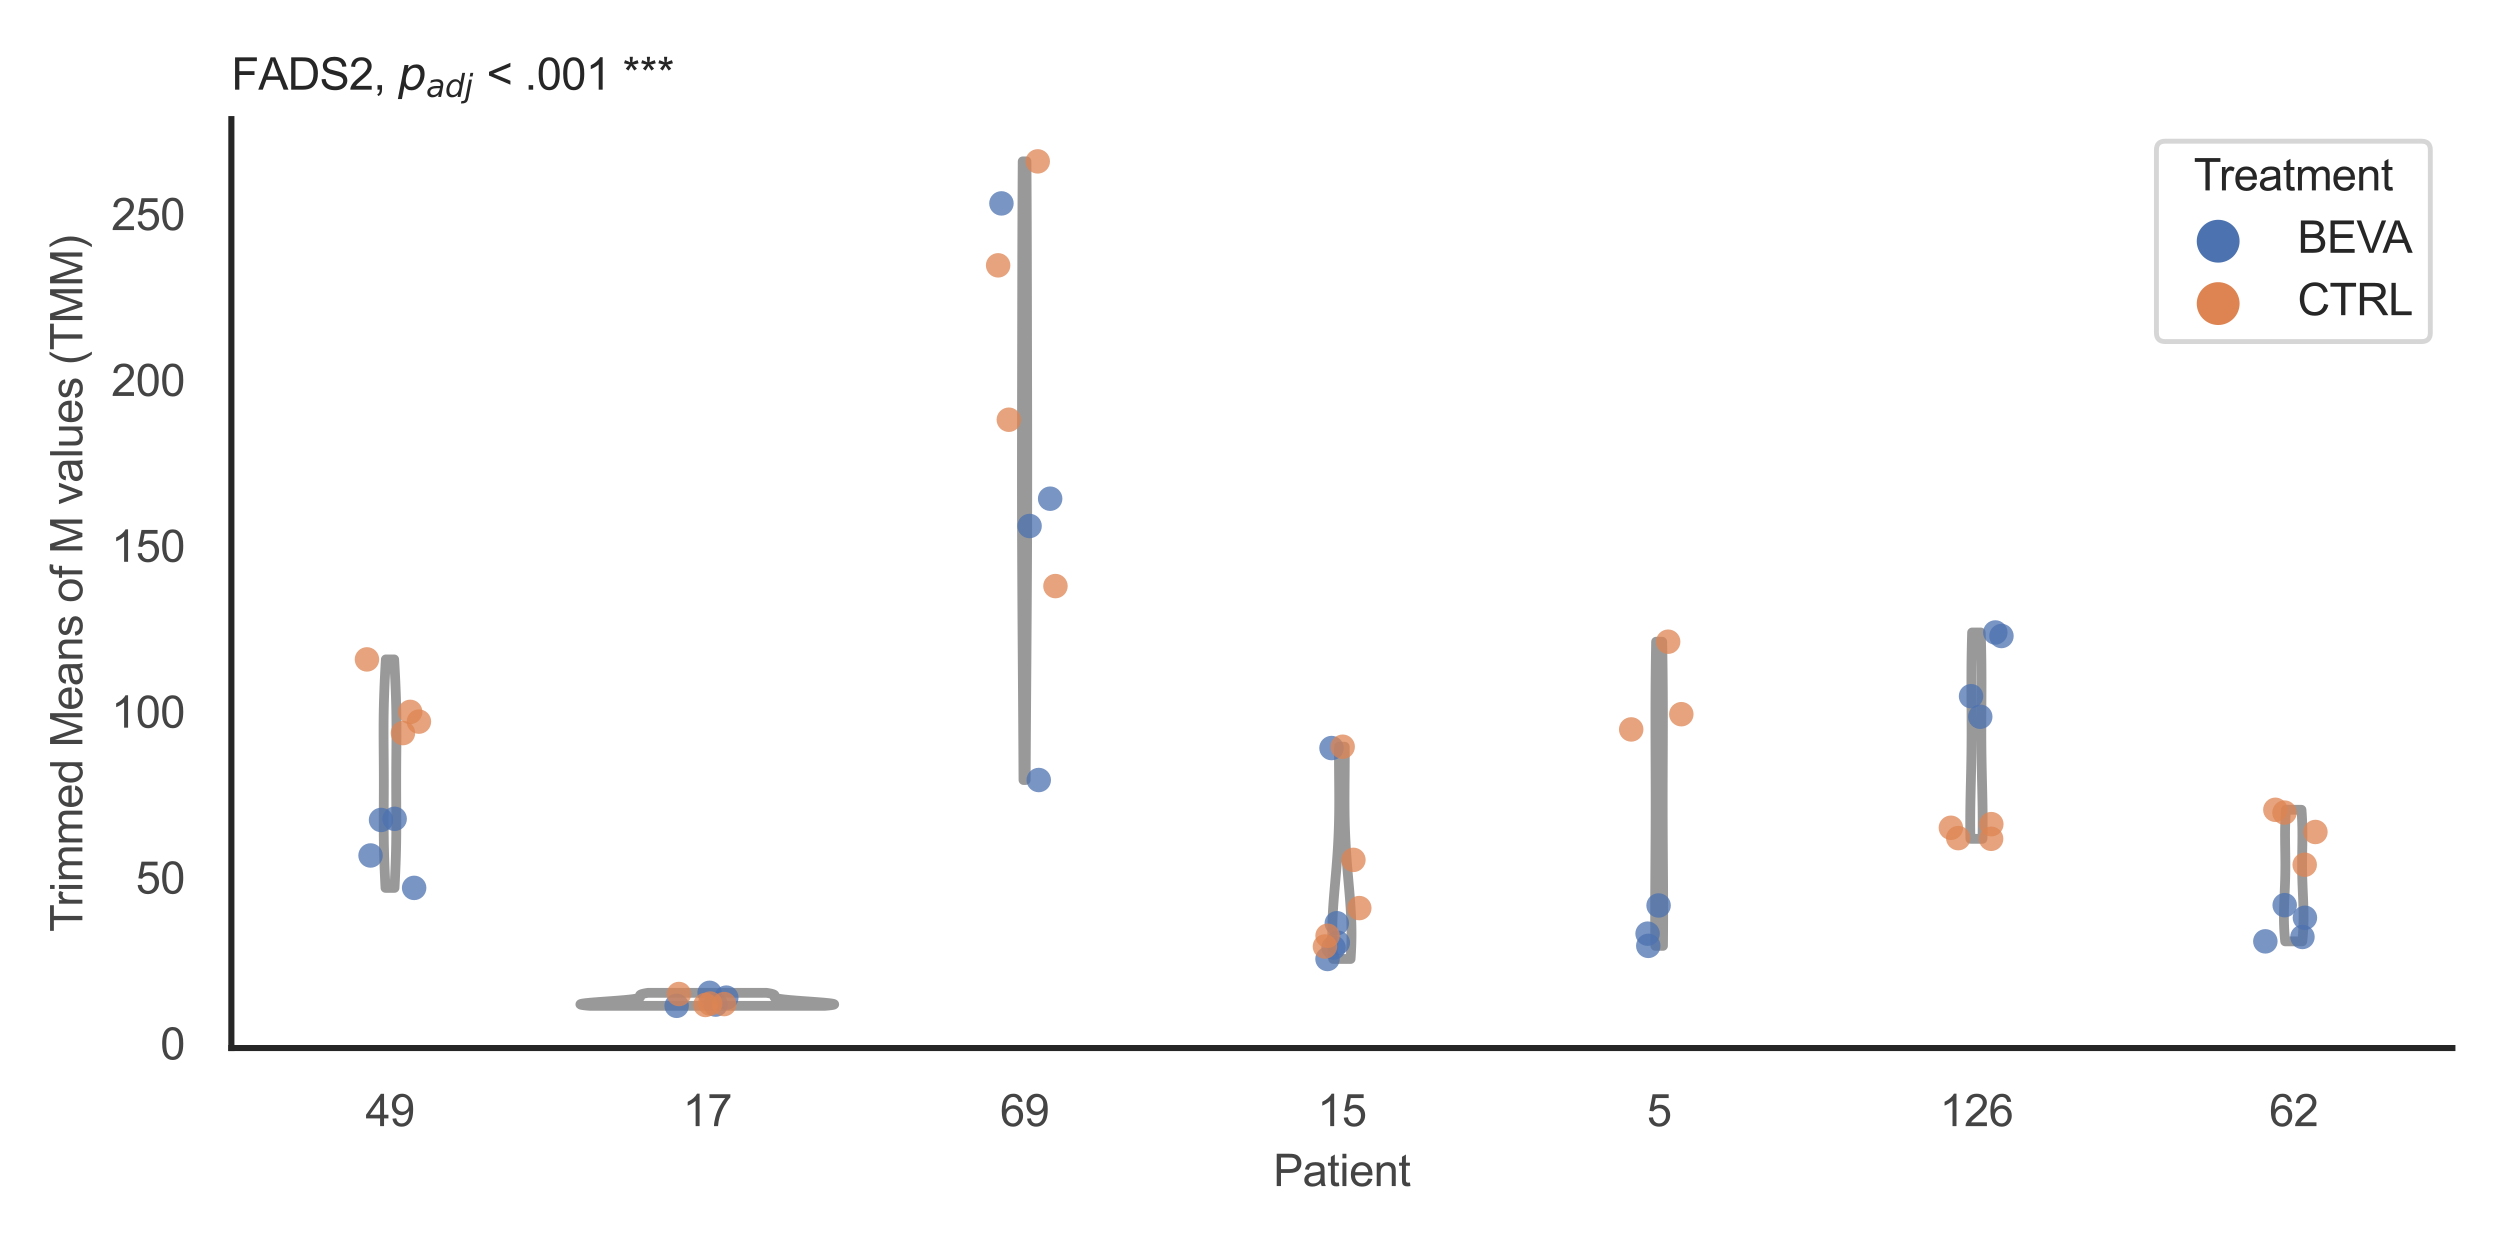 <?xml version="1.0" encoding="utf-8" standalone="no"?>
<!DOCTYPE svg PUBLIC "-//W3C//DTD SVG 1.1//EN"
  "http://www.w3.org/Graphics/SVG/1.1/DTD/svg11.dtd">
<svg xmlns:xlink="http://www.w3.org/1999/xlink" width="510.236pt" height="255.118pt" viewBox="0 0 510.236 255.118" xmlns="http://www.w3.org/2000/svg" version="1.1">
 <defs>
  <style type="text/css">*{stroke-linejoin: round; stroke-linecap: butt}</style>
 </defs>
 <g id="figure_1">
  <g id="patch_1">
   <path d="M 0 255.118 
L 510.236 255.118 
L 510.236 0 
L 0 0 
z
" style="fill: #ffffff"/>
  </g>
  <g id="axes_1">
   <g id="patch_2">
    <path d="M 47.22 213.898 
L 500.516 213.898 
L 500.516 24.32 
L 47.22 24.32 
z
" style="fill: #ffffff"/>
   </g>
   <g id="matplotlib.axis_1">
    <g id="xtick_1">
     <g id="text_1">
      <!-- 49 -->
      <g style="fill: #444444" transform="translate(74.593 229.84)scale(0.09 -0.09)">
       <defs>
        <path id="ArialMT-34" d="M 2069 0 
L 2069 1097 
L 81 1097 
L 81 1613 
L 2172 4581 
L 2631 4581 
L 2631 1613 
L 3250 1613 
L 3250 1097 
L 2631 1097 
L 2631 0 
L 2069 0 
z
M 2069 1613 
L 2069 3678 
L 634 1613 
L 2069 1613 
z
" transform="scale(0.016)"/>
        <path id="ArialMT-39" d="M 350 1059 
L 891 1109 
Q 959 728 1153 556 
Q 1347 384 1650 384 
Q 1909 384 2104 503 
Q 2300 622 2425 820 
Q 2550 1019 2634 1356 
Q 2719 1694 2719 2044 
Q 2719 2081 2716 2156 
Q 2547 1888 2255 1720 
Q 1963 1553 1622 1553 
Q 1053 1553 659 1965 
Q 266 2378 266 3053 
Q 266 3750 677 4175 
Q 1088 4600 1706 4600 
Q 2153 4600 2523 4359 
Q 2894 4119 3086 3673 
Q 3278 3228 3278 2384 
Q 3278 1506 3087 986 
Q 2897 466 2520 194 
Q 2144 -78 1638 -78 
Q 1100 -78 759 220 
Q 419 519 350 1059 
z
M 2653 3081 
Q 2653 3566 2395 3850 
Q 2138 4134 1775 4134 
Q 1400 4134 1122 3828 
Q 844 3522 844 3034 
Q 844 2597 1108 2323 
Q 1372 2050 1759 2050 
Q 2150 2050 2401 2323 
Q 2653 2597 2653 3081 
z
" transform="scale(0.016)"/>
       </defs>
       <use xlink:href="#ArialMT-34"/>
       <use xlink:href="#ArialMT-39" x="55.615"/>
      </g>
     </g>
    </g>
    <g id="xtick_2">
     <g id="text_2">
      <!-- 17 -->
      <g style="fill: #444444" transform="translate(139.35 229.84)scale(0.09 -0.09)">
       <defs>
        <path id="ArialMT-31" d="M 2384 0 
L 1822 0 
L 1822 3584 
Q 1619 3391 1289 3197 
Q 959 3003 697 2906 
L 697 3450 
Q 1169 3672 1522 3987 
Q 1875 4303 2022 4600 
L 2384 4600 
L 2384 0 
z
" transform="scale(0.016)"/>
        <path id="ArialMT-37" d="M 303 3981 
L 303 4522 
L 3269 4522 
L 3269 4084 
Q 2831 3619 2401 2847 
Q 1972 2075 1738 1259 
Q 1569 684 1522 0 
L 944 0 
Q 953 541 1156 1306 
Q 1359 2072 1739 2783 
Q 2119 3494 2547 3981 
L 303 3981 
z
" transform="scale(0.016)"/>
       </defs>
       <use xlink:href="#ArialMT-31"/>
       <use xlink:href="#ArialMT-37" x="55.615"/>
      </g>
     </g>
    </g>
    <g id="xtick_3">
     <g id="text_3">
      <!-- 69 -->
      <g style="fill: #444444" transform="translate(204.107 229.84)scale(0.09 -0.09)">
       <defs>
        <path id="ArialMT-36" d="M 3184 3459 
L 2625 3416 
Q 2550 3747 2413 3897 
Q 2184 4138 1850 4138 
Q 1581 4138 1378 3988 
Q 1113 3794 959 3422 
Q 806 3050 800 2363 
Q 1003 2672 1297 2822 
Q 1591 2972 1913 2972 
Q 2475 2972 2870 2558 
Q 3266 2144 3266 1488 
Q 3266 1056 3080 686 
Q 2894 316 2569 119 
Q 2244 -78 1831 -78 
Q 1128 -78 684 439 
Q 241 956 241 2144 
Q 241 3472 731 4075 
Q 1159 4600 1884 4600 
Q 2425 4600 2770 4297 
Q 3116 3994 3184 3459 
z
M 888 1484 
Q 888 1194 1011 928 
Q 1134 663 1356 523 
Q 1578 384 1822 384 
Q 2178 384 2434 671 
Q 2691 959 2691 1453 
Q 2691 1928 2437 2201 
Q 2184 2475 1800 2475 
Q 1419 2475 1153 2201 
Q 888 1928 888 1484 
z
" transform="scale(0.016)"/>
       </defs>
       <use xlink:href="#ArialMT-36"/>
       <use xlink:href="#ArialMT-39" x="55.615"/>
      </g>
     </g>
    </g>
    <g id="xtick_4">
     <g id="text_4">
      <!-- 15 -->
      <g style="fill: #444444" transform="translate(268.863 229.84)scale(0.09 -0.09)">
       <defs>
        <path id="ArialMT-35" d="M 266 1200 
L 856 1250 
Q 922 819 1161 601 
Q 1400 384 1738 384 
Q 2144 384 2425 690 
Q 2706 997 2706 1503 
Q 2706 1984 2436 2262 
Q 2166 2541 1728 2541 
Q 1456 2541 1237 2417 
Q 1019 2294 894 2097 
L 366 2166 
L 809 4519 
L 3088 4519 
L 3088 3981 
L 1259 3981 
L 1013 2750 
Q 1425 3038 1878 3038 
Q 2478 3038 2890 2622 
Q 3303 2206 3303 1553 
Q 3303 931 2941 478 
Q 2500 -78 1738 -78 
Q 1113 -78 717 272 
Q 322 622 266 1200 
z
" transform="scale(0.016)"/>
       </defs>
       <use xlink:href="#ArialMT-31"/>
       <use xlink:href="#ArialMT-35" x="55.615"/>
      </g>
     </g>
    </g>
    <g id="xtick_5">
     <g id="text_5">
      <!-- 5 -->
      <g style="fill: #444444" transform="translate(336.122 229.84)scale(0.09 -0.09)">
       <use xlink:href="#ArialMT-35"/>
      </g>
     </g>
    </g>
    <g id="xtick_6">
     <g id="text_6">
      <!-- 126 -->
      <g style="fill: #444444" transform="translate(395.874 229.84)scale(0.09 -0.09)">
       <defs>
        <path id="ArialMT-32" d="M 3222 541 
L 3222 0 
L 194 0 
Q 188 203 259 391 
Q 375 700 629 1000 
Q 884 1300 1366 1694 
Q 2113 2306 2375 2664 
Q 2638 3022 2638 3341 
Q 2638 3675 2398 3904 
Q 2159 4134 1775 4134 
Q 1369 4134 1125 3890 
Q 881 3647 878 3216 
L 300 3275 
Q 359 3922 746 4261 
Q 1134 4600 1788 4600 
Q 2447 4600 2831 4234 
Q 3216 3869 3216 3328 
Q 3216 3053 3103 2787 
Q 2991 2522 2730 2228 
Q 2469 1934 1863 1422 
Q 1356 997 1212 845 
Q 1069 694 975 541 
L 3222 541 
z
" transform="scale(0.016)"/>
       </defs>
       <use xlink:href="#ArialMT-31"/>
       <use xlink:href="#ArialMT-32" x="55.615"/>
       <use xlink:href="#ArialMT-36" x="111.23"/>
      </g>
     </g>
    </g>
    <g id="xtick_7">
     <g id="text_7">
      <!-- 62 -->
      <g style="fill: #444444" transform="translate(463.133 229.84)scale(0.09 -0.09)">
       <use xlink:href="#ArialMT-36"/>
       <use xlink:href="#ArialMT-32" x="55.615"/>
      </g>
     </g>
    </g>
    <g id="text_8">
     <!-- Patient -->
     <g style="fill: #444444" transform="translate(259.859 242.071)scale(0.09 -0.09)">
      <defs>
       <path id="ArialMT-50" d="M 494 0 
L 494 4581 
L 2222 4581 
Q 2678 4581 2919 4538 
Q 3256 4481 3484 4323 
Q 3713 4166 3852 3881 
Q 3991 3597 3991 3256 
Q 3991 2672 3619 2267 
Q 3247 1863 2275 1863 
L 1100 1863 
L 1100 0 
L 494 0 
z
M 1100 2403 
L 2284 2403 
Q 2872 2403 3119 2622 
Q 3366 2841 3366 3238 
Q 3366 3525 3220 3729 
Q 3075 3934 2838 4000 
Q 2684 4041 2272 4041 
L 1100 4041 
L 1100 2403 
z
" transform="scale(0.016)"/>
       <path id="ArialMT-61" d="M 2588 409 
Q 2275 144 1986 34 
Q 1697 -75 1366 -75 
Q 819 -75 525 192 
Q 231 459 231 875 
Q 231 1119 342 1320 
Q 453 1522 633 1644 
Q 813 1766 1038 1828 
Q 1203 1872 1538 1913 
Q 2219 1994 2541 2106 
Q 2544 2222 2544 2253 
Q 2544 2597 2384 2738 
Q 2169 2928 1744 2928 
Q 1347 2928 1158 2789 
Q 969 2650 878 2297 
L 328 2372 
Q 403 2725 575 2942 
Q 747 3159 1072 3276 
Q 1397 3394 1825 3394 
Q 2250 3394 2515 3294 
Q 2781 3194 2906 3042 
Q 3031 2891 3081 2659 
Q 3109 2516 3109 2141 
L 3109 1391 
Q 3109 606 3145 398 
Q 3181 191 3288 0 
L 2700 0 
Q 2613 175 2588 409 
z
M 2541 1666 
Q 2234 1541 1622 1453 
Q 1275 1403 1131 1340 
Q 988 1278 909 1158 
Q 831 1038 831 891 
Q 831 666 1001 516 
Q 1172 366 1500 366 
Q 1825 366 2078 508 
Q 2331 650 2450 897 
Q 2541 1088 2541 1459 
L 2541 1666 
z
" transform="scale(0.016)"/>
       <path id="ArialMT-74" d="M 1650 503 
L 1731 6 
Q 1494 -44 1306 -44 
Q 1000 -44 831 53 
Q 663 150 594 308 
Q 525 466 525 972 
L 525 2881 
L 113 2881 
L 113 3319 
L 525 3319 
L 525 4141 
L 1084 4478 
L 1084 3319 
L 1650 3319 
L 1650 2881 
L 1084 2881 
L 1084 941 
Q 1084 700 1114 631 
Q 1144 563 1211 522 
Q 1278 481 1403 481 
Q 1497 481 1650 503 
z
" transform="scale(0.016)"/>
       <path id="ArialMT-69" d="M 425 3934 
L 425 4581 
L 988 4581 
L 988 3934 
L 425 3934 
z
M 425 0 
L 425 3319 
L 988 3319 
L 988 0 
L 425 0 
z
" transform="scale(0.016)"/>
       <path id="ArialMT-65" d="M 2694 1069 
L 3275 997 
Q 3138 488 2766 206 
Q 2394 -75 1816 -75 
Q 1088 -75 661 373 
Q 234 822 234 1631 
Q 234 2469 665 2931 
Q 1097 3394 1784 3394 
Q 2450 3394 2872 2941 
Q 3294 2488 3294 1666 
Q 3294 1616 3291 1516 
L 816 1516 
Q 847 969 1125 678 
Q 1403 388 1819 388 
Q 2128 388 2347 550 
Q 2566 713 2694 1069 
z
M 847 1978 
L 2700 1978 
Q 2663 2397 2488 2606 
Q 2219 2931 1791 2931 
Q 1403 2931 1139 2672 
Q 875 2413 847 1978 
z
" transform="scale(0.016)"/>
       <path id="ArialMT-6e" d="M 422 0 
L 422 3319 
L 928 3319 
L 928 2847 
Q 1294 3394 1984 3394 
Q 2284 3394 2536 3286 
Q 2788 3178 2913 3003 
Q 3038 2828 3088 2588 
Q 3119 2431 3119 2041 
L 3119 0 
L 2556 0 
L 2556 2019 
Q 2556 2363 2490 2533 
Q 2425 2703 2258 2804 
Q 2091 2906 1866 2906 
Q 1506 2906 1245 2678 
Q 984 2450 984 1813 
L 984 0 
L 422 0 
z
" transform="scale(0.016)"/>
      </defs>
      <use xlink:href="#ArialMT-50"/>
      <use xlink:href="#ArialMT-61" x="66.699"/>
      <use xlink:href="#ArialMT-74" x="122.314"/>
      <use xlink:href="#ArialMT-69" x="150.098"/>
      <use xlink:href="#ArialMT-65" x="172.314"/>
      <use xlink:href="#ArialMT-6e" x="227.93"/>
      <use xlink:href="#ArialMT-74" x="283.545"/>
     </g>
    </g>
   </g>
   <g id="matplotlib.axis_2">
    <g id="ytick_1">
     <g id="text_9">
      <!-- 0 -->
      <g style="fill: #444444" transform="translate(32.715 216.227)scale(0.09 -0.09)">
       <defs>
        <path id="ArialMT-30" d="M 266 2259 
Q 266 3072 433 3567 
Q 600 4063 929 4331 
Q 1259 4600 1759 4600 
Q 2128 4600 2406 4451 
Q 2684 4303 2865 4023 
Q 3047 3744 3150 3342 
Q 3253 2941 3253 2259 
Q 3253 1453 3087 958 
Q 2922 463 2592 192 
Q 2263 -78 1759 -78 
Q 1097 -78 719 397 
Q 266 969 266 2259 
z
M 844 2259 
Q 844 1131 1108 757 
Q 1372 384 1759 384 
Q 2147 384 2411 759 
Q 2675 1134 2675 2259 
Q 2675 3391 2411 3762 
Q 2147 4134 1753 4134 
Q 1366 4134 1134 3806 
Q 844 3388 844 2259 
z
" transform="scale(0.016)"/>
       </defs>
       <use xlink:href="#ArialMT-30"/>
      </g>
     </g>
    </g>
    <g id="ytick_2">
     <g id="text_10">
      <!-- 50 -->
      <g style="fill: #444444" transform="translate(27.71 182.373)scale(0.09 -0.09)">
       <use xlink:href="#ArialMT-35"/>
       <use xlink:href="#ArialMT-30" x="55.615"/>
      </g>
     </g>
    </g>
    <g id="ytick_3">
     <g id="text_11">
      <!-- 100 -->
      <g style="fill: #444444" transform="translate(22.705 148.519)scale(0.09 -0.09)">
       <use xlink:href="#ArialMT-31"/>
       <use xlink:href="#ArialMT-30" x="55.615"/>
       <use xlink:href="#ArialMT-30" x="111.23"/>
      </g>
     </g>
    </g>
    <g id="ytick_4">
     <g id="text_12">
      <!-- 150 -->
      <g style="fill: #444444" transform="translate(22.705 114.664)scale(0.09 -0.09)">
       <use xlink:href="#ArialMT-31"/>
       <use xlink:href="#ArialMT-35" x="55.615"/>
       <use xlink:href="#ArialMT-30" x="111.23"/>
      </g>
     </g>
    </g>
    <g id="ytick_5">
     <g id="text_13">
      <!-- 200 -->
      <g style="fill: #444444" transform="translate(22.705 80.81)scale(0.09 -0.09)">
       <use xlink:href="#ArialMT-32"/>
       <use xlink:href="#ArialMT-30" x="55.615"/>
       <use xlink:href="#ArialMT-30" x="111.23"/>
      </g>
     </g>
    </g>
    <g id="ytick_6">
     <g id="text_14">
      <!-- 250 -->
      <g style="fill: #444444" transform="translate(22.705 46.956)scale(0.09 -0.09)">
       <use xlink:href="#ArialMT-32"/>
       <use xlink:href="#ArialMT-35" x="55.615"/>
       <use xlink:href="#ArialMT-30" x="111.23"/>
      </g>
     </g>
    </g>
    <g id="text_15">
     <!-- Trimmed Means of M values (TMM) -->
     <g style="fill: #444444" transform="translate(16.811 190.195)rotate(-90)scale(0.09 -0.09)">
      <defs>
       <path id="ArialMT-54" d="M 1659 0 
L 1659 4041 
L 150 4041 
L 150 4581 
L 3781 4581 
L 3781 4041 
L 2266 4041 
L 2266 0 
L 1659 0 
z
" transform="scale(0.016)"/>
       <path id="ArialMT-72" d="M 416 0 
L 416 3319 
L 922 3319 
L 922 2816 
Q 1116 3169 1280 3281 
Q 1444 3394 1641 3394 
Q 1925 3394 2219 3213 
L 2025 2691 
Q 1819 2813 1613 2813 
Q 1428 2813 1281 2702 
Q 1134 2591 1072 2394 
Q 978 2094 978 1738 
L 978 0 
L 416 0 
z
" transform="scale(0.016)"/>
       <path id="ArialMT-6d" d="M 422 0 
L 422 3319 
L 925 3319 
L 925 2853 
Q 1081 3097 1340 3245 
Q 1600 3394 1931 3394 
Q 2300 3394 2536 3241 
Q 2772 3088 2869 2813 
Q 3263 3394 3894 3394 
Q 4388 3394 4653 3120 
Q 4919 2847 4919 2278 
L 4919 0 
L 4359 0 
L 4359 2091 
Q 4359 2428 4304 2576 
Q 4250 2725 4106 2815 
Q 3963 2906 3769 2906 
Q 3419 2906 3187 2673 
Q 2956 2441 2956 1928 
L 2956 0 
L 2394 0 
L 2394 2156 
Q 2394 2531 2256 2718 
Q 2119 2906 1806 2906 
Q 1569 2906 1367 2781 
Q 1166 2656 1075 2415 
Q 984 2175 984 1722 
L 984 0 
L 422 0 
z
" transform="scale(0.016)"/>
       <path id="ArialMT-64" d="M 2575 0 
L 2575 419 
Q 2259 -75 1647 -75 
Q 1250 -75 917 144 
Q 584 363 401 755 
Q 219 1147 219 1656 
Q 219 2153 384 2558 
Q 550 2963 881 3178 
Q 1213 3394 1622 3394 
Q 1922 3394 2156 3267 
Q 2391 3141 2538 2938 
L 2538 4581 
L 3097 4581 
L 3097 0 
L 2575 0 
z
M 797 1656 
Q 797 1019 1065 703 
Q 1334 388 1700 388 
Q 2069 388 2326 689 
Q 2584 991 2584 1609 
Q 2584 2291 2321 2609 
Q 2059 2928 1675 2928 
Q 1300 2928 1048 2622 
Q 797 2316 797 1656 
z
" transform="scale(0.016)"/>
       <path id="ArialMT-20" transform="scale(0.016)"/>
       <path id="ArialMT-4d" d="M 475 0 
L 475 4581 
L 1388 4581 
L 2472 1338 
Q 2622 884 2691 659 
Q 2769 909 2934 1394 
L 4031 4581 
L 4847 4581 
L 4847 0 
L 4263 0 
L 4263 3834 
L 2931 0 
L 2384 0 
L 1059 3900 
L 1059 0 
L 475 0 
z
" transform="scale(0.016)"/>
       <path id="ArialMT-73" d="M 197 991 
L 753 1078 
Q 800 744 1014 566 
Q 1228 388 1613 388 
Q 2000 388 2187 545 
Q 2375 703 2375 916 
Q 2375 1106 2209 1216 
Q 2094 1291 1634 1406 
Q 1016 1563 777 1677 
Q 538 1791 414 1992 
Q 291 2194 291 2438 
Q 291 2659 392 2848 
Q 494 3038 669 3163 
Q 800 3259 1026 3326 
Q 1253 3394 1513 3394 
Q 1903 3394 2198 3281 
Q 2494 3169 2634 2976 
Q 2775 2784 2828 2463 
L 2278 2388 
Q 2241 2644 2061 2787 
Q 1881 2931 1553 2931 
Q 1166 2931 1000 2803 
Q 834 2675 834 2503 
Q 834 2394 903 2306 
Q 972 2216 1119 2156 
Q 1203 2125 1616 2013 
Q 2213 1853 2448 1751 
Q 2684 1650 2818 1456 
Q 2953 1263 2953 975 
Q 2953 694 2789 445 
Q 2625 197 2315 61 
Q 2006 -75 1616 -75 
Q 969 -75 630 194 
Q 291 463 197 991 
z
" transform="scale(0.016)"/>
       <path id="ArialMT-6f" d="M 213 1659 
Q 213 2581 725 3025 
Q 1153 3394 1769 3394 
Q 2453 3394 2887 2945 
Q 3322 2497 3322 1706 
Q 3322 1066 3130 698 
Q 2938 331 2570 128 
Q 2203 -75 1769 -75 
Q 1072 -75 642 372 
Q 213 819 213 1659 
z
M 791 1659 
Q 791 1022 1069 705 
Q 1347 388 1769 388 
Q 2188 388 2466 706 
Q 2744 1025 2744 1678 
Q 2744 2294 2464 2611 
Q 2184 2928 1769 2928 
Q 1347 2928 1069 2612 
Q 791 2297 791 1659 
z
" transform="scale(0.016)"/>
       <path id="ArialMT-66" d="M 556 0 
L 556 2881 
L 59 2881 
L 59 3319 
L 556 3319 
L 556 3672 
Q 556 4006 616 4169 
Q 697 4388 901 4523 
Q 1106 4659 1475 4659 
Q 1713 4659 2000 4603 
L 1916 4113 
Q 1741 4144 1584 4144 
Q 1328 4144 1222 4034 
Q 1116 3925 1116 3625 
L 1116 3319 
L 1763 3319 
L 1763 2881 
L 1116 2881 
L 1116 0 
L 556 0 
z
" transform="scale(0.016)"/>
       <path id="ArialMT-76" d="M 1344 0 
L 81 3319 
L 675 3319 
L 1388 1331 
Q 1503 1009 1600 663 
Q 1675 925 1809 1294 
L 2547 3319 
L 3125 3319 
L 1869 0 
L 1344 0 
z
" transform="scale(0.016)"/>
       <path id="ArialMT-6c" d="M 409 0 
L 409 4581 
L 972 4581 
L 972 0 
L 409 0 
z
" transform="scale(0.016)"/>
       <path id="ArialMT-75" d="M 2597 0 
L 2597 488 
Q 2209 -75 1544 -75 
Q 1250 -75 995 37 
Q 741 150 617 320 
Q 494 491 444 738 
Q 409 903 409 1263 
L 409 3319 
L 972 3319 
L 972 1478 
Q 972 1038 1006 884 
Q 1059 663 1231 536 
Q 1403 409 1656 409 
Q 1909 409 2131 539 
Q 2353 669 2445 892 
Q 2538 1116 2538 1541 
L 2538 3319 
L 3100 3319 
L 3100 0 
L 2597 0 
z
" transform="scale(0.016)"/>
       <path id="ArialMT-28" d="M 1497 -1347 
Q 1031 -759 709 28 
Q 388 816 388 1659 
Q 388 2403 628 3084 
Q 909 3875 1497 4659 
L 1900 4659 
Q 1522 4009 1400 3731 
Q 1209 3300 1100 2831 
Q 966 2247 966 1656 
Q 966 153 1900 -1347 
L 1497 -1347 
z
" transform="scale(0.016)"/>
       <path id="ArialMT-29" d="M 791 -1347 
L 388 -1347 
Q 1322 153 1322 1656 
Q 1322 2244 1188 2822 
Q 1081 3291 891 3722 
Q 769 4003 388 4659 
L 791 4659 
Q 1378 3875 1659 3084 
Q 1900 2403 1900 1659 
Q 1900 816 1576 28 
Q 1253 -759 791 -1347 
z
" transform="scale(0.016)"/>
      </defs>
      <use xlink:href="#ArialMT-54"/>
      <use xlink:href="#ArialMT-72" x="57.334"/>
      <use xlink:href="#ArialMT-69" x="90.635"/>
      <use xlink:href="#ArialMT-6d" x="112.852"/>
      <use xlink:href="#ArialMT-6d" x="196.152"/>
      <use xlink:href="#ArialMT-65" x="279.453"/>
      <use xlink:href="#ArialMT-64" x="335.068"/>
      <use xlink:href="#ArialMT-20" x="390.684"/>
      <use xlink:href="#ArialMT-4d" x="418.467"/>
      <use xlink:href="#ArialMT-65" x="501.768"/>
      <use xlink:href="#ArialMT-61" x="557.383"/>
      <use xlink:href="#ArialMT-6e" x="612.998"/>
      <use xlink:href="#ArialMT-73" x="668.613"/>
      <use xlink:href="#ArialMT-20" x="718.613"/>
      <use xlink:href="#ArialMT-6f" x="746.396"/>
      <use xlink:href="#ArialMT-66" x="802.012"/>
      <use xlink:href="#ArialMT-20" x="829.795"/>
      <use xlink:href="#ArialMT-4d" x="857.578"/>
      <use xlink:href="#ArialMT-20" x="940.879"/>
      <use xlink:href="#ArialMT-76" x="968.662"/>
      <use xlink:href="#ArialMT-61" x="1018.662"/>
      <use xlink:href="#ArialMT-6c" x="1074.277"/>
      <use xlink:href="#ArialMT-75" x="1096.494"/>
      <use xlink:href="#ArialMT-65" x="1152.109"/>
      <use xlink:href="#ArialMT-73" x="1207.725"/>
      <use xlink:href="#ArialMT-20" x="1257.725"/>
      <use xlink:href="#ArialMT-28" x="1285.508"/>
      <use xlink:href="#ArialMT-54" x="1318.809"/>
      <use xlink:href="#ArialMT-4d" x="1379.893"/>
      <use xlink:href="#ArialMT-4d" x="1463.193"/>
      <use xlink:href="#ArialMT-29" x="1546.494"/>
     </g>
    </g>
   </g>
   <g id="PolyCollection_1">
    <defs>
     <path id="m73f7331b52" d="M 80.518 -73.906 
L 78.679 -73.906 
L 78.654 -74.377 
L 78.63 -74.848 
L 78.606 -75.319 
L 78.583 -75.79 
L 78.561 -76.261 
L 78.539 -76.732 
L 78.518 -77.203 
L 78.498 -77.674 
L 78.479 -78.145 
L 78.461 -78.616 
L 78.444 -79.087 
L 78.428 -79.558 
L 78.413 -80.029 
L 78.399 -80.5 
L 78.386 -80.971 
L 78.374 -81.442 
L 78.364 -81.913 
L 78.354 -82.384 
L 78.345 -82.855 
L 78.338 -83.326 
L 78.331 -83.797 
L 78.326 -84.268 
L 78.321 -84.739 
L 78.317 -85.21 
L 78.314 -85.681 
L 78.312 -86.152 
L 78.311 -86.623 
L 78.31 -87.094 
L 78.31 -87.565 
L 78.311 -88.036 
L 78.312 -88.507 
L 78.313 -88.978 
L 78.315 -89.449 
L 78.317 -89.92 
L 78.319 -90.391 
L 78.322 -90.862 
L 78.324 -91.334 
L 78.326 -91.805 
L 78.328 -92.276 
L 78.33 -92.747 
L 78.332 -93.218 
L 78.334 -93.689 
L 78.335 -94.16 
L 78.336 -94.631 
L 78.336 -95.102 
L 78.336 -95.573 
L 78.336 -96.044 
L 78.335 -96.515 
L 78.334 -96.986 
L 78.332 -97.457 
L 78.33 -97.928 
L 78.328 -98.399 
L 78.325 -98.87 
L 78.322 -99.341 
L 78.319 -99.812 
L 78.315 -100.283 
L 78.311 -100.754 
L 78.308 -101.225 
L 78.304 -101.696 
L 78.3 -102.167 
L 78.297 -102.638 
L 78.294 -103.109 
L 78.291 -103.58 
L 78.288 -104.051 
L 78.286 -104.522 
L 78.284 -104.993 
L 78.283 -105.464 
L 78.283 -105.935 
L 78.283 -106.406 
L 78.284 -106.877 
L 78.286 -107.348 
L 78.289 -107.819 
L 78.293 -108.29 
L 78.298 -108.761 
L 78.304 -109.232 
L 78.312 -109.703 
L 78.32 -110.174 
L 78.329 -110.645 
L 78.34 -111.116 
L 78.351 -111.587 
L 78.364 -112.058 
L 78.378 -112.53 
L 78.393 -113.001 
L 78.409 -113.472 
L 78.426 -113.943 
L 78.444 -114.414 
L 78.464 -114.885 
L 78.484 -115.356 
L 78.504 -115.827 
L 78.526 -116.298 
L 78.549 -116.769 
L 78.572 -117.24 
L 78.596 -117.711 
L 78.62 -118.182 
L 78.645 -118.653 
L 78.67 -119.124 
L 78.696 -119.595 
L 78.722 -120.066 
L 78.748 -120.537 
L 80.448 -120.537 
L 80.448 -120.537 
L 80.475 -120.066 
L 80.501 -119.595 
L 80.526 -119.124 
L 80.552 -118.653 
L 80.577 -118.182 
L 80.601 -117.711 
L 80.625 -117.24 
L 80.648 -116.769 
L 80.67 -116.298 
L 80.692 -115.827 
L 80.713 -115.356 
L 80.733 -114.885 
L 80.752 -114.414 
L 80.77 -113.943 
L 80.787 -113.472 
L 80.804 -113.001 
L 80.819 -112.53 
L 80.832 -112.058 
L 80.845 -111.587 
L 80.857 -111.116 
L 80.867 -110.645 
L 80.877 -110.174 
L 80.885 -109.703 
L 80.892 -109.232 
L 80.898 -108.761 
L 80.903 -108.29 
L 80.907 -107.819 
L 80.91 -107.348 
L 80.912 -106.877 
L 80.914 -106.406 
L 80.914 -105.935 
L 80.914 -105.464 
L 80.913 -104.993 
L 80.911 -104.522 
L 80.909 -104.051 
L 80.906 -103.58 
L 80.903 -103.109 
L 80.9 -102.638 
L 80.896 -102.167 
L 80.893 -101.696 
L 80.889 -101.225 
L 80.885 -100.754 
L 80.882 -100.283 
L 80.878 -99.812 
L 80.875 -99.341 
L 80.872 -98.87 
L 80.869 -98.399 
L 80.867 -97.928 
L 80.865 -97.457 
L 80.863 -96.986 
L 80.862 -96.515 
L 80.861 -96.044 
L 80.861 -95.573 
L 80.861 -95.102 
L 80.861 -94.631 
L 80.862 -94.16 
L 80.863 -93.689 
L 80.865 -93.218 
L 80.866 -92.747 
L 80.868 -92.276 
L 80.87 -91.805 
L 80.873 -91.334 
L 80.875 -90.862 
L 80.877 -90.391 
L 80.879 -89.92 
L 80.881 -89.449 
L 80.883 -88.978 
L 80.885 -88.507 
L 80.886 -88.036 
L 80.886 -87.565 
L 80.886 -87.094 
L 80.885 -86.623 
L 80.884 -86.152 
L 80.882 -85.681 
L 80.879 -85.21 
L 80.876 -84.739 
L 80.871 -84.268 
L 80.865 -83.797 
L 80.859 -83.326 
L 80.851 -82.855 
L 80.843 -82.384 
L 80.833 -81.913 
L 80.822 -81.442 
L 80.811 -80.971 
L 80.798 -80.5 
L 80.784 -80.029 
L 80.769 -79.558 
L 80.753 -79.087 
L 80.736 -78.616 
L 80.717 -78.145 
L 80.698 -77.674 
L 80.678 -77.203 
L 80.658 -76.732 
L 80.636 -76.261 
L 80.614 -75.79 
L 80.591 -75.319 
L 80.567 -74.848 
L 80.543 -74.377 
L 80.518 -73.906 
z
" style="stroke: #999999; stroke-width: 2"/>
    </defs>
    <g clip-path="url(#pda80e8499f)">
     <use xlink:href="#m73f7331b52" x="0" y="255.118" style="fill: #ffffff; stroke: #999999; stroke-width: 2"/>
    </g>
   </g>
   <g id="PolyCollection_2">
    <defs>
     <path id="m793011fbbf" d="M 168.37 -49.837 
L 120.339 -49.837 
L 120.025 -49.864 
L 119.737 -49.891 
L 119.476 -49.918 
L 119.245 -49.944 
L 119.042 -49.971 
L 118.868 -49.998 
L 118.725 -50.025 
L 118.612 -50.051 
L 118.528 -50.078 
L 118.475 -50.105 
L 118.452 -50.132 
L 118.459 -50.158 
L 118.495 -50.185 
L 118.559 -50.212 
L 118.651 -50.239 
L 118.771 -50.266 
L 118.916 -50.292 
L 119.087 -50.319 
L 119.282 -50.346 
L 119.499 -50.373 
L 119.737 -50.399 
L 119.996 -50.426 
L 120.273 -50.453 
L 120.567 -50.48 
L 120.876 -50.506 
L 121.198 -50.533 
L 121.533 -50.56 
L 121.878 -50.587 
L 122.231 -50.614 
L 122.591 -50.64 
L 122.957 -50.667 
L 123.326 -50.694 
L 123.697 -50.721 
L 124.068 -50.747 
L 124.438 -50.774 
L 124.805 -50.801 
L 125.168 -50.828 
L 125.525 -50.855 
L 125.876 -50.881 
L 126.219 -50.908 
L 126.552 -50.935 
L 126.876 -50.962 
L 127.188 -50.988 
L 127.489 -51.015 
L 127.777 -51.042 
L 128.052 -51.069 
L 128.313 -51.095 
L 128.559 -51.122 
L 128.792 -51.149 
L 129.009 -51.176 
L 129.212 -51.203 
L 129.4 -51.229 
L 129.573 -51.256 
L 129.731 -51.283 
L 129.875 -51.31 
L 130.005 -51.336 
L 130.121 -51.363 
L 130.223 -51.39 
L 130.313 -51.417 
L 130.391 -51.444 
L 130.457 -51.47 
L 130.512 -51.497 
L 130.558 -51.524 
L 130.593 -51.551 
L 130.621 -51.577 
L 130.641 -51.604 
L 130.654 -51.631 
L 130.661 -51.658 
L 130.663 -51.684 
L 130.661 -51.711 
L 130.655 -51.738 
L 130.648 -51.765 
L 130.639 -51.792 
L 130.63 -51.818 
L 130.622 -51.845 
L 130.614 -51.872 
L 130.609 -51.899 
L 130.607 -51.925 
L 130.609 -51.952 
L 130.615 -51.979 
L 130.626 -52.006 
L 130.643 -52.032 
L 130.667 -52.059 
L 130.698 -52.086 
L 130.737 -52.113 
L 130.784 -52.14 
L 130.84 -52.166 
L 130.904 -52.193 
L 130.978 -52.22 
L 131.062 -52.247 
L 131.155 -52.273 
L 131.259 -52.3 
L 131.372 -52.327 
L 131.496 -52.354 
L 131.63 -52.381 
L 131.774 -52.407 
L 131.928 -52.434 
L 132.092 -52.461 
L 132.265 -52.488 
L 156.444 -52.488 
L 156.444 -52.488 
L 156.618 -52.461 
L 156.782 -52.434 
L 156.936 -52.407 
L 157.08 -52.381 
L 157.214 -52.354 
L 157.338 -52.327 
L 157.451 -52.3 
L 157.555 -52.273 
L 157.648 -52.247 
L 157.732 -52.22 
L 157.806 -52.193 
L 157.87 -52.166 
L 157.926 -52.14 
L 157.973 -52.113 
L 158.011 -52.086 
L 158.042 -52.059 
L 158.066 -52.032 
L 158.084 -52.006 
L 158.095 -51.979 
L 158.101 -51.952 
L 158.103 -51.925 
L 158.101 -51.899 
L 158.096 -51.872 
L 158.088 -51.845 
L 158.08 -51.818 
L 158.07 -51.792 
L 158.062 -51.765 
L 158.054 -51.738 
L 158.049 -51.711 
L 158.047 -51.684 
L 158.049 -51.658 
L 158.056 -51.631 
L 158.069 -51.604 
L 158.089 -51.577 
L 158.116 -51.551 
L 158.152 -51.524 
L 158.197 -51.497 
L 158.253 -51.47 
L 158.319 -51.444 
L 158.397 -51.417 
L 158.486 -51.39 
L 158.589 -51.363 
L 158.705 -51.336 
L 158.835 -51.31 
L 158.979 -51.283 
L 159.137 -51.256 
L 159.31 -51.229 
L 159.498 -51.203 
L 159.701 -51.176 
L 159.918 -51.149 
L 160.15 -51.122 
L 160.397 -51.095 
L 160.658 -51.069 
L 160.933 -51.042 
L 161.221 -51.015 
L 161.522 -50.988 
L 161.834 -50.962 
L 162.157 -50.935 
L 162.491 -50.908 
L 162.834 -50.881 
L 163.184 -50.855 
L 163.542 -50.828 
L 163.905 -50.801 
L 164.272 -50.774 
L 164.642 -50.747 
L 165.013 -50.721 
L 165.384 -50.694 
L 165.753 -50.667 
L 166.118 -50.64 
L 166.479 -50.614 
L 166.832 -50.587 
L 167.177 -50.56 
L 167.512 -50.533 
L 167.834 -50.506 
L 168.143 -50.48 
L 168.437 -50.453 
L 168.714 -50.426 
L 168.972 -50.399 
L 169.211 -50.373 
L 169.428 -50.346 
L 169.623 -50.319 
L 169.793 -50.292 
L 169.939 -50.266 
L 170.058 -50.239 
L 170.151 -50.212 
L 170.215 -50.185 
L 170.251 -50.158 
L 170.258 -50.132 
L 170.234 -50.105 
L 170.181 -50.078 
L 170.098 -50.051 
L 169.985 -50.025 
L 169.841 -49.998 
L 169.668 -49.971 
L 169.465 -49.944 
L 169.233 -49.918 
L 168.973 -49.891 
L 168.685 -49.864 
L 168.37 -49.837 
z
" style="stroke: #999999; stroke-width: 2"/>
    </defs>
    <g clip-path="url(#pda80e8499f)">
     <use xlink:href="#m793011fbbf" x="0" y="255.118" style="fill: #ffffff; stroke: #999999; stroke-width: 2"/>
    </g>
   </g>
   <g id="PolyCollection_3">
    <defs>
     <path id="m2933ce277d" d="M 209.334 -95.92 
L 208.889 -95.92 
L 208.881 -97.196 
L 208.874 -98.471 
L 208.867 -99.746 
L 208.859 -101.022 
L 208.852 -102.297 
L 208.844 -103.572 
L 208.836 -104.848 
L 208.828 -106.123 
L 208.82 -107.398 
L 208.812 -108.674 
L 208.804 -109.949 
L 208.795 -111.225 
L 208.787 -112.5 
L 208.778 -113.775 
L 208.769 -115.051 
L 208.761 -116.326 
L 208.752 -117.601 
L 208.743 -118.877 
L 208.734 -120.152 
L 208.726 -121.427 
L 208.717 -122.703 
L 208.708 -123.978 
L 208.699 -125.253 
L 208.691 -126.529 
L 208.682 -127.804 
L 208.674 -129.08 
L 208.666 -130.355 
L 208.658 -131.63 
L 208.65 -132.906 
L 208.643 -134.181 
L 208.636 -135.456 
L 208.629 -136.732 
L 208.622 -138.007 
L 208.616 -139.282 
L 208.61 -140.558 
L 208.605 -141.833 
L 208.599 -143.109 
L 208.595 -144.384 
L 208.59 -145.659 
L 208.586 -146.935 
L 208.583 -148.21 
L 208.58 -149.485 
L 208.577 -150.761 
L 208.575 -152.036 
L 208.573 -153.311 
L 208.572 -154.587 
L 208.571 -155.862 
L 208.57 -157.138 
L 208.57 -158.413 
L 208.57 -159.688 
L 208.57 -160.964 
L 208.571 -162.239 
L 208.572 -163.514 
L 208.573 -164.79 
L 208.575 -166.065 
L 208.576 -167.34 
L 208.578 -168.616 
L 208.58 -169.891 
L 208.582 -171.166 
L 208.584 -172.442 
L 208.586 -173.717 
L 208.588 -174.993 
L 208.591 -176.268 
L 208.593 -177.543 
L 208.595 -178.819 
L 208.598 -180.094 
L 208.6 -181.369 
L 208.602 -182.645 
L 208.604 -183.92 
L 208.607 -185.195 
L 208.609 -186.471 
L 208.611 -187.746 
L 208.613 -189.022 
L 208.616 -190.297 
L 208.618 -191.572 
L 208.62 -192.848 
L 208.622 -194.123 
L 208.625 -195.398 
L 208.627 -196.674 
L 208.63 -197.949 
L 208.633 -199.224 
L 208.636 -200.5 
L 208.639 -201.775 
L 208.642 -203.051 
L 208.646 -204.326 
L 208.649 -205.601 
L 208.653 -206.877 
L 208.658 -208.152 
L 208.662 -209.427 
L 208.667 -210.703 
L 208.673 -211.978 
L 208.678 -213.253 
L 208.684 -214.529 
L 208.691 -215.804 
L 208.697 -217.079 
L 208.704 -218.355 
L 208.712 -219.63 
L 208.72 -220.906 
L 208.728 -222.181 
L 209.495 -222.181 
L 209.495 -222.181 
L 209.503 -220.906 
L 209.511 -219.63 
L 209.519 -218.355 
L 209.526 -217.079 
L 209.532 -215.804 
L 209.539 -214.529 
L 209.545 -213.253 
L 209.55 -211.978 
L 209.556 -210.703 
L 209.561 -209.427 
L 209.565 -208.152 
L 209.57 -206.877 
L 209.574 -205.601 
L 209.577 -204.326 
L 209.581 -203.051 
L 209.584 -201.775 
L 209.587 -200.5 
L 209.59 -199.224 
L 209.593 -197.949 
L 209.596 -196.674 
L 209.598 -195.398 
L 209.601 -194.123 
L 209.603 -192.848 
L 209.605 -191.572 
L 209.607 -190.297 
L 209.61 -189.022 
L 209.612 -187.746 
L 209.614 -186.471 
L 209.616 -185.195 
L 209.619 -183.92 
L 209.621 -182.645 
L 209.623 -181.369 
L 209.625 -180.094 
L 209.628 -178.819 
L 209.63 -177.543 
L 209.632 -176.268 
L 209.635 -174.993 
L 209.637 -173.717 
L 209.639 -172.442 
L 209.641 -171.166 
L 209.643 -169.891 
L 209.645 -168.616 
L 209.647 -167.34 
L 209.648 -166.065 
L 209.65 -164.79 
L 209.651 -163.514 
L 209.652 -162.239 
L 209.653 -160.964 
L 209.653 -159.688 
L 209.653 -158.413 
L 209.653 -157.138 
L 209.652 -155.862 
L 209.651 -154.587 
L 209.65 -153.311 
L 209.648 -152.036 
L 209.646 -150.761 
L 209.643 -149.485 
L 209.64 -148.21 
L 209.637 -146.935 
L 209.633 -145.659 
L 209.628 -144.384 
L 209.624 -143.109 
L 209.618 -141.833 
L 209.613 -140.558 
L 209.607 -139.282 
L 209.601 -138.007 
L 209.594 -136.732 
L 209.587 -135.456 
L 209.58 -134.181 
L 209.573 -132.906 
L 209.565 -131.63 
L 209.557 -130.355 
L 209.549 -129.08 
L 209.541 -127.804 
L 209.532 -126.529 
L 209.524 -125.253 
L 209.515 -123.978 
L 209.506 -122.703 
L 209.497 -121.427 
L 209.489 -120.152 
L 209.48 -118.877 
L 209.471 -117.601 
L 209.462 -116.326 
L 209.454 -115.051 
L 209.445 -113.775 
L 209.436 -112.5 
L 209.428 -111.225 
L 209.419 -109.949 
L 209.411 -108.674 
L 209.403 -107.398 
L 209.395 -106.123 
L 209.387 -104.848 
L 209.379 -103.572 
L 209.371 -102.297 
L 209.364 -101.022 
L 209.356 -99.746 
L 209.349 -98.471 
L 209.342 -97.196 
L 209.334 -95.92 
z
" style="stroke: #999999; stroke-width: 2"/>
    </defs>
    <g clip-path="url(#pda80e8499f)">
     <use xlink:href="#m2933ce277d" x="0" y="255.118" style="fill: #ffffff; stroke: #999999; stroke-width: 2"/>
    </g>
   </g>
   <g id="PolyCollection_4">
    <defs>
     <path id="m0cee930bb2" d="M 275.644 -59.394 
L 272.092 -59.394 
L 272.063 -59.832 
L 272.035 -60.269 
L 272.01 -60.707 
L 271.988 -61.145 
L 271.968 -61.582 
L 271.951 -62.02 
L 271.936 -62.457 
L 271.924 -62.895 
L 271.915 -63.332 
L 271.908 -63.77 
L 271.905 -64.208 
L 271.904 -64.645 
L 271.906 -65.083 
L 271.91 -65.52 
L 271.918 -65.958 
L 271.928 -66.396 
L 271.94 -66.833 
L 271.955 -67.271 
L 271.972 -67.708 
L 271.992 -68.146 
L 272.013 -68.583 
L 272.037 -69.021 
L 272.063 -69.459 
L 272.091 -69.896 
L 272.12 -70.334 
L 272.151 -70.771 
L 272.183 -71.209 
L 272.216 -71.646 
L 272.251 -72.084 
L 272.287 -72.522 
L 272.323 -72.959 
L 272.36 -73.397 
L 272.398 -73.834 
L 272.436 -74.272 
L 272.474 -74.71 
L 272.513 -75.147 
L 272.551 -75.585 
L 272.589 -76.022 
L 272.628 -76.46 
L 272.665 -76.897 
L 272.703 -77.335 
L 272.739 -77.773 
L 272.776 -78.21 
L 272.811 -78.648 
L 272.846 -79.085 
L 272.879 -79.523 
L 272.912 -79.96 
L 272.944 -80.398 
L 272.974 -80.836 
L 273.004 -81.273 
L 273.032 -81.711 
L 273.059 -82.148 
L 273.085 -82.586 
L 273.109 -83.023 
L 273.132 -83.461 
L 273.154 -83.899 
L 273.174 -84.336 
L 273.193 -84.774 
L 273.211 -85.211 
L 273.227 -85.649 
L 273.242 -86.087 
L 273.256 -86.524 
L 273.268 -86.962 
L 273.279 -87.399 
L 273.289 -87.837 
L 273.297 -88.274 
L 273.305 -88.712 
L 273.311 -89.15 
L 273.316 -89.587 
L 273.32 -90.025 
L 273.323 -90.462 
L 273.325 -90.9 
L 273.326 -91.337 
L 273.327 -91.775 
L 273.326 -92.213 
L 273.325 -92.65 
L 273.324 -93.088 
L 273.321 -93.525 
L 273.319 -93.963 
L 273.316 -94.401 
L 273.312 -94.838 
L 273.309 -95.276 
L 273.305 -95.713 
L 273.301 -96.151 
L 273.297 -96.588 
L 273.294 -97.026 
L 273.29 -97.464 
L 273.287 -97.901 
L 273.284 -98.339 
L 273.281 -98.776 
L 273.278 -99.214 
L 273.277 -99.651 
L 273.275 -100.089 
L 273.275 -100.527 
L 273.274 -100.964 
L 273.275 -101.402 
L 273.276 -101.839 
L 273.278 -102.277 
L 273.281 -102.715 
L 274.455 -102.715 
L 274.455 -102.715 
L 274.458 -102.277 
L 274.46 -101.839 
L 274.461 -101.402 
L 274.462 -100.964 
L 274.462 -100.527 
L 274.461 -100.089 
L 274.46 -99.651 
L 274.458 -99.214 
L 274.455 -98.776 
L 274.453 -98.339 
L 274.45 -97.901 
L 274.446 -97.464 
L 274.443 -97.026 
L 274.439 -96.588 
L 274.435 -96.151 
L 274.431 -95.713 
L 274.427 -95.276 
L 274.424 -94.838 
L 274.421 -94.401 
L 274.417 -93.963 
L 274.415 -93.525 
L 274.413 -93.088 
L 274.411 -92.65 
L 274.41 -92.213 
L 274.409 -91.775 
L 274.41 -91.337 
L 274.411 -90.9 
L 274.413 -90.462 
L 274.416 -90.025 
L 274.42 -89.587 
L 274.425 -89.15 
L 274.431 -88.712 
L 274.439 -88.274 
L 274.447 -87.837 
L 274.457 -87.399 
L 274.468 -86.962 
L 274.48 -86.524 
L 274.494 -86.087 
L 274.509 -85.649 
L 274.525 -85.211 
L 274.543 -84.774 
L 274.562 -84.336 
L 274.582 -83.899 
L 274.604 -83.461 
L 274.627 -83.023 
L 274.652 -82.586 
L 274.677 -82.148 
L 274.704 -81.711 
L 274.733 -81.273 
L 274.762 -80.836 
L 274.793 -80.398 
L 274.824 -79.96 
L 274.857 -79.523 
L 274.891 -79.085 
L 274.925 -78.648 
L 274.961 -78.21 
L 274.997 -77.773 
L 275.034 -77.335 
L 275.071 -76.897 
L 275.109 -76.46 
L 275.147 -76.022 
L 275.185 -75.585 
L 275.224 -75.147 
L 275.262 -74.71 
L 275.3 -74.272 
L 275.339 -73.834 
L 275.376 -73.397 
L 275.413 -72.959 
L 275.45 -72.522 
L 275.485 -72.084 
L 275.52 -71.646 
L 275.553 -71.209 
L 275.586 -70.771 
L 275.616 -70.334 
L 275.646 -69.896 
L 275.673 -69.459 
L 275.699 -69.021 
L 275.723 -68.583 
L 275.744 -68.146 
L 275.764 -67.708 
L 275.781 -67.271 
L 275.796 -66.833 
L 275.809 -66.396 
L 275.819 -65.958 
L 275.826 -65.52 
L 275.83 -65.083 
L 275.832 -64.645 
L 275.832 -64.208 
L 275.828 -63.77 
L 275.821 -63.332 
L 275.812 -62.895 
L 275.8 -62.457 
L 275.786 -62.02 
L 275.768 -61.582 
L 275.748 -61.145 
L 275.726 -60.707 
L 275.701 -60.269 
L 275.674 -59.832 
L 275.644 -59.394 
z
" style="stroke: #999999; stroke-width: 2"/>
    </defs>
    <g clip-path="url(#pda80e8499f)">
     <use xlink:href="#m0cee930bb2" x="0" y="255.118" style="fill: #ffffff; stroke: #999999; stroke-width: 2"/>
    </g>
   </g>
   <g id="PolyCollection_5">
    <defs>
     <path id="md768cb1858" d="M 339.404 -62.074 
L 337.845 -62.074 
L 337.839 -62.701 
L 337.833 -63.328 
L 337.827 -63.955 
L 337.823 -64.582 
L 337.818 -65.209 
L 337.815 -65.836 
L 337.812 -66.463 
L 337.81 -67.09 
L 337.808 -67.717 
L 337.807 -68.344 
L 337.807 -68.971 
L 337.807 -69.598 
L 337.807 -70.225 
L 337.808 -70.852 
L 337.81 -71.479 
L 337.811 -72.106 
L 337.814 -72.733 
L 337.816 -73.36 
L 337.819 -73.987 
L 337.823 -74.614 
L 337.826 -75.241 
L 337.83 -75.868 
L 337.834 -76.495 
L 337.838 -77.122 
L 337.842 -77.749 
L 337.847 -78.376 
L 337.851 -79.003 
L 337.855 -79.63 
L 337.86 -80.257 
L 337.864 -80.884 
L 337.868 -81.511 
L 337.872 -82.138 
L 337.876 -82.765 
L 337.88 -83.393 
L 337.884 -84.02 
L 337.887 -84.647 
L 337.89 -85.274 
L 337.893 -85.901 
L 337.896 -86.528 
L 337.898 -87.155 
L 337.9 -87.782 
L 337.902 -88.409 
L 337.903 -89.036 
L 337.904 -89.663 
L 337.905 -90.29 
L 337.906 -90.917 
L 337.906 -91.544 
L 337.906 -92.171 
L 337.905 -92.798 
L 337.905 -93.425 
L 337.904 -94.052 
L 337.902 -94.679 
L 337.901 -95.306 
L 337.899 -95.933 
L 337.897 -96.56 
L 337.895 -97.187 
L 337.893 -97.814 
L 337.891 -98.441 
L 337.889 -99.068 
L 337.886 -99.695 
L 337.884 -100.322 
L 337.881 -100.949 
L 337.879 -101.576 
L 337.877 -102.203 
L 337.875 -102.83 
L 337.872 -103.457 
L 337.87 -104.084 
L 337.869 -104.711 
L 337.867 -105.338 
L 337.866 -105.965 
L 337.865 -106.592 
L 337.864 -107.219 
L 337.864 -107.846 
L 337.864 -108.473 
L 337.864 -109.1 
L 337.864 -109.727 
L 337.866 -110.354 
L 337.867 -110.981 
L 337.869 -111.608 
L 337.871 -112.235 
L 337.874 -112.862 
L 337.877 -113.489 
L 337.881 -114.117 
L 337.885 -114.744 
L 337.89 -115.371 
L 337.895 -115.998 
L 337.901 -116.625 
L 337.907 -117.252 
L 337.914 -117.879 
L 337.921 -118.506 
L 337.928 -119.133 
L 337.936 -119.76 
L 337.945 -120.387 
L 337.954 -121.014 
L 337.963 -121.641 
L 337.973 -122.268 
L 337.983 -122.895 
L 337.993 -123.522 
L 338.004 -124.149 
L 339.246 -124.149 
L 339.246 -124.149 
L 339.256 -123.522 
L 339.267 -122.895 
L 339.277 -122.268 
L 339.286 -121.641 
L 339.296 -121.014 
L 339.305 -120.387 
L 339.313 -119.76 
L 339.321 -119.133 
L 339.329 -118.506 
L 339.336 -117.879 
L 339.342 -117.252 
L 339.349 -116.625 
L 339.354 -115.998 
L 339.359 -115.371 
L 339.364 -114.744 
L 339.368 -114.117 
L 339.372 -113.489 
L 339.375 -112.862 
L 339.378 -112.235 
L 339.381 -111.608 
L 339.382 -110.981 
L 339.384 -110.354 
L 339.385 -109.727 
L 339.386 -109.1 
L 339.386 -108.473 
L 339.386 -107.846 
L 339.385 -107.219 
L 339.385 -106.592 
L 339.384 -105.965 
L 339.382 -105.338 
L 339.381 -104.711 
L 339.379 -104.084 
L 339.377 -103.457 
L 339.375 -102.83 
L 339.373 -102.203 
L 339.37 -101.576 
L 339.368 -100.949 
L 339.366 -100.322 
L 339.363 -99.695 
L 339.361 -99.068 
L 339.358 -98.441 
L 339.356 -97.814 
L 339.354 -97.187 
L 339.352 -96.56 
L 339.35 -95.933 
L 339.348 -95.306 
L 339.347 -94.679 
L 339.346 -94.052 
L 339.345 -93.425 
L 339.344 -92.798 
L 339.344 -92.171 
L 339.344 -91.544 
L 339.344 -90.917 
L 339.344 -90.29 
L 339.345 -89.663 
L 339.346 -89.036 
L 339.347 -88.409 
L 339.349 -87.782 
L 339.351 -87.155 
L 339.354 -86.528 
L 339.356 -85.901 
L 339.359 -85.274 
L 339.362 -84.647 
L 339.366 -84.02 
L 339.369 -83.393 
L 339.373 -82.765 
L 339.377 -82.138 
L 339.381 -81.511 
L 339.385 -80.884 
L 339.39 -80.257 
L 339.394 -79.63 
L 339.398 -79.003 
L 339.403 -78.376 
L 339.407 -77.749 
L 339.411 -77.122 
L 339.416 -76.495 
L 339.42 -75.868 
L 339.423 -75.241 
L 339.427 -74.614 
L 339.43 -73.987 
L 339.433 -73.36 
L 339.436 -72.733 
L 339.438 -72.106 
L 339.44 -71.479 
L 339.441 -70.852 
L 339.442 -70.225 
L 339.443 -69.598 
L 339.443 -68.971 
L 339.442 -68.344 
L 339.441 -67.717 
L 339.44 -67.09 
L 339.437 -66.463 
L 339.434 -65.836 
L 339.431 -65.209 
L 339.427 -64.582 
L 339.422 -63.955 
L 339.417 -63.328 
L 339.411 -62.701 
L 339.404 -62.074 
z
" style="stroke: #999999; stroke-width: 2"/>
    </defs>
    <g clip-path="url(#pda80e8499f)">
     <use xlink:href="#md768cb1858" x="0" y="255.118" style="fill: #ffffff; stroke: #999999; stroke-width: 2"/>
    </g>
   </g>
   <g id="PolyCollection_6">
    <defs>
     <path id="mc9cc19e6ae" d="M 404.617 -83.923 
L 402.146 -83.923 
L 402.138 -84.349 
L 402.131 -84.774 
L 402.125 -85.199 
L 402.12 -85.625 
L 402.116 -86.05 
L 402.113 -86.476 
L 402.112 -86.901 
L 402.111 -87.326 
L 402.112 -87.752 
L 402.113 -88.177 
L 402.115 -88.602 
L 402.119 -89.028 
L 402.123 -89.453 
L 402.128 -89.878 
L 402.133 -90.304 
L 402.14 -90.729 
L 402.147 -91.154 
L 402.154 -91.58 
L 402.162 -92.005 
L 402.171 -92.431 
L 402.18 -92.856 
L 402.189 -93.281 
L 402.199 -93.707 
L 402.209 -94.132 
L 402.218 -94.557 
L 402.228 -94.983 
L 402.239 -95.408 
L 402.249 -95.833 
L 402.259 -96.259 
L 402.268 -96.684 
L 402.278 -97.109 
L 402.287 -97.535 
L 402.297 -97.96 
L 402.305 -98.386 
L 402.314 -98.811 
L 402.322 -99.236 
L 402.33 -99.662 
L 402.337 -100.087 
L 402.344 -100.512 
L 402.35 -100.938 
L 402.356 -101.363 
L 402.361 -101.788 
L 402.366 -102.214 
L 402.37 -102.639 
L 402.374 -103.064 
L 402.377 -103.49 
L 402.38 -103.915 
L 402.382 -104.341 
L 402.384 -104.766 
L 402.385 -105.191 
L 402.386 -105.617 
L 402.386 -106.042 
L 402.386 -106.467 
L 402.386 -106.893 
L 402.385 -107.318 
L 402.384 -107.743 
L 402.382 -108.169 
L 402.381 -108.594 
L 402.379 -109.019 
L 402.377 -109.445 
L 402.375 -109.87 
L 402.373 -110.296 
L 402.37 -110.721 
L 402.368 -111.146 
L 402.366 -111.572 
L 402.364 -111.997 
L 402.361 -112.422 
L 402.359 -112.848 
L 402.357 -113.273 
L 402.356 -113.698 
L 402.354 -114.124 
L 402.353 -114.549 
L 402.352 -114.974 
L 402.352 -115.4 
L 402.351 -115.825 
L 402.352 -116.251 
L 402.352 -116.676 
L 402.353 -117.101 
L 402.355 -117.527 
L 402.357 -117.952 
L 402.359 -118.377 
L 402.362 -118.803 
L 402.366 -119.228 
L 402.37 -119.653 
L 402.374 -120.079 
L 402.38 -120.504 
L 402.385 -120.929 
L 402.392 -121.355 
L 402.399 -121.78 
L 402.406 -122.206 
L 402.414 -122.631 
L 402.423 -123.056 
L 402.432 -123.482 
L 402.442 -123.907 
L 402.453 -124.332 
L 402.464 -124.758 
L 402.475 -125.183 
L 402.487 -125.608 
L 402.5 -126.034 
L 404.263 -126.034 
L 404.263 -126.034 
L 404.275 -125.608 
L 404.287 -125.183 
L 404.299 -124.758 
L 404.31 -124.332 
L 404.32 -123.907 
L 404.33 -123.482 
L 404.34 -123.056 
L 404.348 -122.631 
L 404.356 -122.206 
L 404.364 -121.78 
L 404.371 -121.355 
L 404.377 -120.929 
L 404.383 -120.504 
L 404.388 -120.079 
L 404.393 -119.653 
L 404.397 -119.228 
L 404.4 -118.803 
L 404.403 -118.377 
L 404.406 -117.952 
L 404.408 -117.527 
L 404.409 -117.101 
L 404.41 -116.676 
L 404.411 -116.251 
L 404.411 -115.825 
L 404.411 -115.4 
L 404.41 -114.974 
L 404.409 -114.549 
L 404.408 -114.124 
L 404.407 -113.698 
L 404.405 -113.273 
L 404.403 -112.848 
L 404.401 -112.422 
L 404.399 -111.997 
L 404.397 -111.572 
L 404.395 -111.146 
L 404.392 -110.721 
L 404.39 -110.296 
L 404.388 -109.87 
L 404.386 -109.445 
L 404.384 -109.019 
L 404.382 -108.594 
L 404.38 -108.169 
L 404.379 -107.743 
L 404.378 -107.318 
L 404.377 -106.893 
L 404.377 -106.467 
L 404.377 -106.042 
L 404.377 -105.617 
L 404.378 -105.191 
L 404.379 -104.766 
L 404.381 -104.341 
L 404.383 -103.915 
L 404.386 -103.49 
L 404.389 -103.064 
L 404.393 -102.639 
L 404.397 -102.214 
L 404.402 -101.788 
L 404.407 -101.363 
L 404.413 -100.938 
L 404.419 -100.512 
L 404.426 -100.087 
L 404.433 -99.662 
L 404.441 -99.236 
L 404.449 -98.811 
L 404.457 -98.386 
L 404.466 -97.96 
L 404.475 -97.535 
L 404.485 -97.109 
L 404.494 -96.684 
L 404.504 -96.259 
L 404.514 -95.833 
L 404.524 -95.408 
L 404.534 -94.983 
L 404.544 -94.557 
L 404.554 -94.132 
L 404.564 -93.707 
L 404.573 -93.281 
L 404.583 -92.856 
L 404.592 -92.431 
L 404.6 -92.005 
L 404.608 -91.58 
L 404.616 -91.154 
L 404.623 -90.729 
L 404.629 -90.304 
L 404.635 -89.878 
L 404.64 -89.453 
L 404.644 -89.028 
L 404.647 -88.602 
L 404.65 -88.177 
L 404.651 -87.752 
L 404.651 -87.326 
L 404.651 -86.901 
L 404.649 -86.476 
L 404.647 -86.05 
L 404.643 -85.625 
L 404.638 -85.199 
L 404.632 -84.774 
L 404.625 -84.349 
L 404.617 -83.923 
z
" style="stroke: #999999; stroke-width: 2"/>
    </defs>
    <g clip-path="url(#pda80e8499f)">
     <use xlink:href="#mc9cc19e6ae" x="0" y="255.118" style="fill: #ffffff; stroke: #999999; stroke-width: 2"/>
    </g>
   </g>
   <g id="PolyCollection_7">
    <defs>
     <path id="m8c803e8268" d="M 469.883 -62.994 
L 466.393 -62.994 
L 466.366 -63.265 
L 466.34 -63.536 
L 466.316 -63.807 
L 466.293 -64.078 
L 466.272 -64.35 
L 466.252 -64.621 
L 466.234 -64.892 
L 466.217 -65.163 
L 466.202 -65.435 
L 466.188 -65.706 
L 466.177 -65.977 
L 466.166 -66.248 
L 466.157 -66.519 
L 466.15 -66.791 
L 466.144 -67.062 
L 466.14 -67.333 
L 466.137 -67.604 
L 466.136 -67.875 
L 466.136 -68.147 
L 466.137 -68.418 
L 466.139 -68.689 
L 466.143 -68.96 
L 466.148 -69.231 
L 466.154 -69.503 
L 466.16 -69.774 
L 466.168 -70.045 
L 466.176 -70.316 
L 466.186 -70.588 
L 466.195 -70.859 
L 466.206 -71.13 
L 466.217 -71.401 
L 466.228 -71.672 
L 466.239 -71.944 
L 466.251 -72.215 
L 466.263 -72.486 
L 466.275 -72.757 
L 466.287 -73.028 
L 466.298 -73.3 
L 466.31 -73.571 
L 466.321 -73.842 
L 466.332 -74.113 
L 466.343 -74.384 
L 466.353 -74.656 
L 466.363 -74.927 
L 466.372 -75.198 
L 466.381 -75.469 
L 466.389 -75.741 
L 466.396 -76.012 
L 466.403 -76.283 
L 466.409 -76.554 
L 466.414 -76.825 
L 466.418 -77.097 
L 466.422 -77.368 
L 466.425 -77.639 
L 466.427 -77.91 
L 466.429 -78.181 
L 466.43 -78.453 
L 466.43 -78.724 
L 466.43 -78.995 
L 466.429 -79.266 
L 466.427 -79.537 
L 466.425 -79.809 
L 466.422 -80.08 
L 466.419 -80.351 
L 466.416 -80.622 
L 466.412 -80.894 
L 466.408 -81.165 
L 466.404 -81.436 
L 466.4 -81.707 
L 466.396 -81.978 
L 466.392 -82.25 
L 466.388 -82.521 
L 466.384 -82.792 
L 466.38 -83.063 
L 466.377 -83.334 
L 466.374 -83.606 
L 466.372 -83.877 
L 466.37 -84.148 
L 466.369 -84.419 
L 466.368 -84.69 
L 466.369 -84.962 
L 466.37 -85.233 
L 466.372 -85.504 
L 466.375 -85.775 
L 466.379 -86.047 
L 466.384 -86.318 
L 466.391 -86.589 
L 466.398 -86.86 
L 466.407 -87.131 
L 466.416 -87.403 
L 466.427 -87.674 
L 466.44 -87.945 
L 466.453 -88.216 
L 466.468 -88.487 
L 466.484 -88.759 
L 466.502 -89.03 
L 466.52 -89.301 
L 466.54 -89.572 
L 466.561 -89.843 
L 469.715 -89.843 
L 469.715 -89.843 
L 469.736 -89.572 
L 469.756 -89.301 
L 469.774 -89.03 
L 469.792 -88.759 
L 469.808 -88.487 
L 469.823 -88.216 
L 469.836 -87.945 
L 469.848 -87.674 
L 469.859 -87.403 
L 469.869 -87.131 
L 469.878 -86.86 
L 469.885 -86.589 
L 469.892 -86.318 
L 469.897 -86.047 
L 469.901 -85.775 
L 469.904 -85.504 
L 469.906 -85.233 
L 469.907 -84.962 
L 469.908 -84.69 
L 469.907 -84.419 
L 469.906 -84.148 
L 469.904 -83.877 
L 469.902 -83.606 
L 469.899 -83.334 
L 469.896 -83.063 
L 469.892 -82.792 
L 469.888 -82.521 
L 469.884 -82.25 
L 469.88 -81.978 
L 469.876 -81.707 
L 469.872 -81.436 
L 469.868 -81.165 
L 469.864 -80.894 
L 469.86 -80.622 
L 469.857 -80.351 
L 469.853 -80.08 
L 469.851 -79.809 
L 469.849 -79.537 
L 469.847 -79.266 
L 469.846 -78.995 
L 469.846 -78.724 
L 469.846 -78.453 
L 469.847 -78.181 
L 469.848 -77.91 
L 469.851 -77.639 
L 469.854 -77.368 
L 469.857 -77.097 
L 469.862 -76.825 
L 469.867 -76.554 
L 469.873 -76.283 
L 469.88 -76.012 
L 469.887 -75.741 
L 469.895 -75.469 
L 469.904 -75.198 
L 469.913 -74.927 
L 469.923 -74.656 
L 469.933 -74.384 
L 469.943 -74.113 
L 469.954 -73.842 
L 469.966 -73.571 
L 469.977 -73.3 
L 469.989 -73.028 
L 470.001 -72.757 
L 470.013 -72.486 
L 470.025 -72.215 
L 470.037 -71.944 
L 470.048 -71.672 
L 470.059 -71.401 
L 470.07 -71.13 
L 470.081 -70.859 
L 470.09 -70.588 
L 470.099 -70.316 
L 470.108 -70.045 
L 470.116 -69.774 
L 470.122 -69.503 
L 470.128 -69.231 
L 470.133 -68.96 
L 470.136 -68.689 
L 470.139 -68.418 
L 470.14 -68.147 
L 470.14 -67.875 
L 470.139 -67.604 
L 470.136 -67.333 
L 470.132 -67.062 
L 470.126 -66.791 
L 470.119 -66.519 
L 470.11 -66.248 
L 470.099 -65.977 
L 470.087 -65.706 
L 470.074 -65.435 
L 470.059 -65.163 
L 470.042 -64.892 
L 470.024 -64.621 
L 470.004 -64.35 
L 469.983 -64.078 
L 469.96 -63.807 
L 469.936 -63.536 
L 469.91 -63.265 
L 469.883 -62.994 
z
" style="stroke: #999999; stroke-width: 2"/>
    </defs>
    <g clip-path="url(#pda80e8499f)">
     <use xlink:href="#m8c803e8268" x="0" y="255.118" style="fill: #ffffff; stroke: #999999; stroke-width: 2"/>
    </g>
   </g>
   <g id="PathCollection_1"/>
   <g id="PathCollection_2"/>
   <g id="patch_3">
    <path d="M 47.22 213.898 
L 47.22 24.32 
" style="fill: none; stroke: #262626; stroke-width: 1.25; stroke-linejoin: miter; stroke-linecap: square"/>
   </g>
   <g id="patch_4">
    <path d="M 47.22 213.898 
L 500.516 213.898 
" style="fill: none; stroke: #262626; stroke-width: 1.25; stroke-linejoin: miter; stroke-linecap: square"/>
   </g>
   <g id="PathCollection_3">
    <defs>
     <path id="C0_0_5b5cf501b8" d="M 0 2.5 
C 0.663 2.5 1.299 2.237 1.768 1.768 
C 2.237 1.299 2.5 0.663 2.5 -0 
C 2.5 -0.663 2.237 -1.299 1.768 -1.768 
C 1.299 -2.237 0.663 -2.5 0 -2.5 
C -0.663 -2.5 -1.299 -2.237 -1.768 -1.768 
C -2.237 -1.299 -2.5 -0.663 -2.5 0 
C -2.5 0.663 -2.237 1.299 -1.768 1.768 
C -1.299 2.237 -0.663 2.5 0 2.5 
z
"/>
    </defs>
    <g clip-path="url(#pda80e8499f)">
     <use xlink:href="#C0_0_5b5cf501b8" x="77.765" y="167.349" style="fill: #4c72b0; fill-opacity: 0.75"/>
    </g>
    <g clip-path="url(#pda80e8499f)">
     <use xlink:href="#C0_0_5b5cf501b8" x="75.627" y="174.599" style="fill: #4c72b0; fill-opacity: 0.75"/>
    </g>
    <g clip-path="url(#pda80e8499f)">
     <use xlink:href="#C0_0_5b5cf501b8" x="80.545" y="167.116" style="fill: #4c72b0; fill-opacity: 0.75"/>
    </g>
    <g clip-path="url(#pda80e8499f)">
     <use xlink:href="#C0_0_5b5cf501b8" x="84.523" y="181.212" style="fill: #4c72b0; fill-opacity: 0.75"/>
    </g>
    <g clip-path="url(#pda80e8499f)">
     <use xlink:href="#C0_0_5b5cf501b8" x="85.5" y="147.28" style="fill: #dd8452; fill-opacity: 0.75"/>
    </g>
    <g clip-path="url(#pda80e8499f)">
     <use xlink:href="#C0_0_5b5cf501b8" x="74.893" y="134.581" style="fill: #dd8452; fill-opacity: 0.75"/>
    </g>
    <g clip-path="url(#pda80e8499f)">
     <use xlink:href="#C0_0_5b5cf501b8" x="83.714" y="145.29" style="fill: #dd8452; fill-opacity: 0.75"/>
    </g>
    <g clip-path="url(#pda80e8499f)">
     <use xlink:href="#C0_0_5b5cf501b8" x="82.24" y="149.617" style="fill: #dd8452; fill-opacity: 0.75"/>
    </g>
   </g>
   <g id="PathCollection_4">
    <defs>
     <path id="C1_0_cffa0d17db" d="M 0 2.5 
C 0.663 2.5 1.299 2.237 1.768 1.768 
C 2.237 1.299 2.5 0.663 2.5 -0 
C 2.5 -0.663 2.237 -1.299 1.768 -1.768 
C 1.299 -2.237 0.663 -2.5 0 -2.5 
C -0.663 -2.5 -1.299 -2.237 -1.768 -1.768 
C -2.237 -1.299 -2.5 -0.663 -2.5 0 
C -2.5 0.663 -2.237 1.299 -1.768 1.768 
C -1.299 2.237 -0.663 2.5 0 2.5 
z
"/>
    </defs>
    <g clip-path="url(#pda80e8499f)">
     <use xlink:href="#C1_0_cffa0d17db" x="146.055" y="205.031" style="fill: #4c72b0; fill-opacity: 0.75"/>
    </g>
    <g clip-path="url(#pda80e8499f)">
     <use xlink:href="#C1_0_cffa0d17db" x="144.823" y="202.631" style="fill: #4c72b0; fill-opacity: 0.75"/>
    </g>
    <g clip-path="url(#pda80e8499f)">
     <use xlink:href="#C1_0_cffa0d17db" x="148.233" y="203.609" style="fill: #4c72b0; fill-opacity: 0.75"/>
    </g>
    <g clip-path="url(#pda80e8499f)">
     <use xlink:href="#C1_0_cffa0d17db" x="138.101" y="205.281" style="fill: #4c72b0; fill-opacity: 0.75"/>
    </g>
    <g clip-path="url(#pda80e8499f)">
     <use xlink:href="#C1_0_cffa0d17db" x="147.797" y="204.927" style="fill: #dd8452; fill-opacity: 0.75"/>
    </g>
    <g clip-path="url(#pda80e8499f)">
     <use xlink:href="#C1_0_cffa0d17db" x="138.569" y="202.872" style="fill: #dd8452; fill-opacity: 0.75"/>
    </g>
    <g clip-path="url(#pda80e8499f)">
     <use xlink:href="#C1_0_cffa0d17db" x="143.968" y="205.109" style="fill: #dd8452; fill-opacity: 0.75"/>
    </g>
    <g clip-path="url(#pda80e8499f)">
     <use xlink:href="#C1_0_cffa0d17db" x="144.946" y="204.821" style="fill: #dd8452; fill-opacity: 0.75"/>
    </g>
   </g>
   <g id="PathCollection_5">
    <defs>
     <path id="C2_0_204204a30a" d="M 0 2.5 
C 0.663 2.5 1.299 2.237 1.768 1.768 
C 2.237 1.299 2.5 0.663 2.5 -0 
C 2.5 -0.663 2.237 -1.299 1.768 -1.768 
C 1.299 -2.237 0.663 -2.5 0 -2.5 
C -0.663 -2.5 -1.299 -2.237 -1.768 -1.768 
C -2.237 -1.299 -2.5 -0.663 -2.5 0 
C -2.5 0.663 -2.237 1.299 -1.768 1.768 
C -1.299 2.237 -0.663 2.5 0 2.5 
z
"/>
    </defs>
    <g clip-path="url(#pda80e8499f)">
     <use xlink:href="#C2_0_204204a30a" x="212.003" y="159.198" style="fill: #4c72b0; fill-opacity: 0.75"/>
    </g>
    <g clip-path="url(#pda80e8499f)">
     <use xlink:href="#C2_0_204204a30a" x="214.33" y="101.782" style="fill: #4c72b0; fill-opacity: 0.75"/>
    </g>
    <g clip-path="url(#pda80e8499f)">
     <use xlink:href="#C2_0_204204a30a" x="204.386" y="41.513" style="fill: #4c72b0; fill-opacity: 0.75"/>
    </g>
    <g clip-path="url(#pda80e8499f)">
     <use xlink:href="#C2_0_204204a30a" x="210.132" y="107.353" style="fill: #4c72b0; fill-opacity: 0.75"/>
    </g>
    <g clip-path="url(#pda80e8499f)">
     <use xlink:href="#C2_0_204204a30a" x="203.713" y="54.154" style="fill: #dd8452; fill-opacity: 0.75"/>
    </g>
    <g clip-path="url(#pda80e8499f)">
     <use xlink:href="#C2_0_204204a30a" x="205.895" y="85.665" style="fill: #dd8452; fill-opacity: 0.75"/>
    </g>
    <g clip-path="url(#pda80e8499f)">
     <use xlink:href="#C2_0_204204a30a" x="211.796" y="32.937" style="fill: #dd8452; fill-opacity: 0.75"/>
    </g>
    <g clip-path="url(#pda80e8499f)">
     <use xlink:href="#C2_0_204204a30a" x="215.412" y="119.616" style="fill: #dd8452; fill-opacity: 0.75"/>
    </g>
   </g>
   <g id="PathCollection_6">
    <defs>
     <path id="C3_0_2276ac0b67" d="M 0 2.5 
C 0.663 2.5 1.299 2.237 1.768 1.768 
C 2.237 1.299 2.5 0.663 2.5 -0 
C 2.5 -0.663 2.237 -1.299 1.768 -1.768 
C 1.299 -2.237 0.663 -2.5 0 -2.5 
C -0.663 -2.5 -1.299 -2.237 -1.768 -1.768 
C -2.237 -1.299 -2.5 -0.663 -2.5 0 
C -2.5 0.663 -2.237 1.299 -1.768 1.768 
C -1.299 2.237 -0.663 2.5 0 2.5 
z
"/>
    </defs>
    <g clip-path="url(#pda80e8499f)">
     <use xlink:href="#C3_0_2276ac0b67" x="270.938" y="195.724" style="fill: #4c72b0; fill-opacity: 0.75"/>
    </g>
    <g clip-path="url(#pda80e8499f)">
     <use xlink:href="#C3_0_2276ac0b67" x="272.836" y="188.424" style="fill: #4c72b0; fill-opacity: 0.75"/>
    </g>
    <g clip-path="url(#pda80e8499f)">
     <use xlink:href="#C3_0_2276ac0b67" x="273.043" y="192.406" style="fill: #4c72b0; fill-opacity: 0.75"/>
    </g>
    <g clip-path="url(#pda80e8499f)">
     <use xlink:href="#C3_0_2276ac0b67" x="271.752" y="152.675" style="fill: #4c72b0; fill-opacity: 0.75"/>
    </g>
    <g clip-path="url(#pda80e8499f)">
     <use xlink:href="#C3_0_2276ac0b67" x="272.174" y="193.409" style="fill: #4c72b0; fill-opacity: 0.75"/>
    </g>
    <g clip-path="url(#pda80e8499f)">
     <use xlink:href="#C3_0_2276ac0b67" x="270.951" y="190.982" style="fill: #dd8452; fill-opacity: 0.75"/>
    </g>
    <g clip-path="url(#pda80e8499f)">
     <use xlink:href="#C3_0_2276ac0b67" x="270.413" y="193.18" style="fill: #dd8452; fill-opacity: 0.75"/>
    </g>
    <g clip-path="url(#pda80e8499f)">
     <use xlink:href="#C3_0_2276ac0b67" x="277.425" y="185.334" style="fill: #dd8452; fill-opacity: 0.75"/>
    </g>
    <g clip-path="url(#pda80e8499f)">
     <use xlink:href="#C3_0_2276ac0b67" x="276.224" y="175.498" style="fill: #dd8452; fill-opacity: 0.75"/>
    </g>
    <g clip-path="url(#pda80e8499f)">
     <use xlink:href="#C3_0_2276ac0b67" x="274.031" y="152.404" style="fill: #dd8452; fill-opacity: 0.75"/>
    </g>
   </g>
   <g id="PathCollection_7">
    <defs>
     <path id="C4_0_950ba1ab8b" d="M 0 2.5 
C 0.663 2.5 1.299 2.237 1.768 1.768 
C 2.237 1.299 2.5 0.663 2.5 -0 
C 2.5 -0.663 2.237 -1.299 1.768 -1.768 
C 1.299 -2.237 0.663 -2.5 0 -2.5 
C -0.663 -2.5 -1.299 -2.237 -1.768 -1.768 
C -2.237 -1.299 -2.5 -0.663 -2.5 0 
C -2.5 0.663 -2.237 1.299 -1.768 1.768 
C -1.299 2.237 -0.663 2.5 0 2.5 
z
"/>
    </defs>
    <g clip-path="url(#pda80e8499f)">
     <use xlink:href="#C4_0_950ba1ab8b" x="336.264" y="190.555" style="fill: #4c72b0; fill-opacity: 0.75"/>
    </g>
    <g clip-path="url(#pda80e8499f)">
     <use xlink:href="#C4_0_950ba1ab8b" x="336.406" y="193.044" style="fill: #4c72b0; fill-opacity: 0.75"/>
    </g>
    <g clip-path="url(#pda80e8499f)">
     <use xlink:href="#C4_0_950ba1ab8b" x="338.508" y="184.803" style="fill: #4c72b0; fill-opacity: 0.75"/>
    </g>
    <g clip-path="url(#pda80e8499f)">
     <use xlink:href="#C4_0_950ba1ab8b" x="343.146" y="145.763" style="fill: #dd8452; fill-opacity: 0.75"/>
    </g>
    <g clip-path="url(#pda80e8499f)">
     <use xlink:href="#C4_0_950ba1ab8b" x="340.463" y="130.969" style="fill: #dd8452; fill-opacity: 0.75"/>
    </g>
    <g clip-path="url(#pda80e8499f)">
     <use xlink:href="#C4_0_950ba1ab8b" x="332.92" y="148.872" style="fill: #dd8452; fill-opacity: 0.75"/>
    </g>
   </g>
   <g id="PathCollection_8">
    <defs>
     <path id="C5_0_23e5d6d684" d="M 0 2.5 
C 0.663 2.5 1.299 2.237 1.768 1.768 
C 2.237 1.299 2.5 0.663 2.5 -0 
C 2.5 -0.663 2.237 -1.299 1.768 -1.768 
C 1.299 -2.237 0.663 -2.5 0 -2.5 
C -0.663 -2.5 -1.299 -2.237 -1.768 -1.768 
C -2.237 -1.299 -2.5 -0.663 -2.5 0 
C -2.5 0.663 -2.237 1.299 -1.768 1.768 
C -1.299 2.237 -0.663 2.5 0 2.5 
z
"/>
    </defs>
    <g clip-path="url(#pda80e8499f)">
     <use xlink:href="#C5_0_23e5d6d684" x="408.485" y="129.806" style="fill: #4c72b0; fill-opacity: 0.75"/>
    </g>
    <g clip-path="url(#pda80e8499f)">
     <use xlink:href="#C5_0_23e5d6d684" x="402.279" y="142.088" style="fill: #4c72b0; fill-opacity: 0.75"/>
    </g>
    <g clip-path="url(#pda80e8499f)">
     <use xlink:href="#C5_0_23e5d6d684" x="407.233" y="129.084" style="fill: #4c72b0; fill-opacity: 0.75"/>
    </g>
    <g clip-path="url(#pda80e8499f)">
     <use xlink:href="#C5_0_23e5d6d684" x="404.157" y="146.287" style="fill: #4c72b0; fill-opacity: 0.75"/>
    </g>
    <g clip-path="url(#pda80e8499f)">
     <use xlink:href="#C5_0_23e5d6d684" x="406.415" y="168.201" style="fill: #dd8452; fill-opacity: 0.75"/>
    </g>
    <g clip-path="url(#pda80e8499f)">
     <use xlink:href="#C5_0_23e5d6d684" x="399.667" y="171.058" style="fill: #dd8452; fill-opacity: 0.75"/>
    </g>
    <g clip-path="url(#pda80e8499f)">
     <use xlink:href="#C5_0_23e5d6d684" x="406.375" y="171.195" style="fill: #dd8452; fill-opacity: 0.75"/>
    </g>
    <g clip-path="url(#pda80e8499f)">
     <use xlink:href="#C5_0_23e5d6d684" x="398.164" y="168.945" style="fill: #dd8452; fill-opacity: 0.75"/>
    </g>
   </g>
   <g id="PathCollection_9">
    <defs>
     <path id="C6_0_76f07fbdb4" d="M 0 2.5 
C 0.663 2.5 1.299 2.237 1.768 1.768 
C 2.237 1.299 2.5 0.663 2.5 -0 
C 2.5 -0.663 2.237 -1.299 1.768 -1.768 
C 1.299 -2.237 0.663 -2.5 0 -2.5 
C -0.663 -2.5 -1.299 -2.237 -1.768 -1.768 
C -2.237 -1.299 -2.5 -0.663 -2.5 0 
C -2.5 0.663 -2.237 1.299 -1.768 1.768 
C -1.299 2.237 -0.663 2.5 0 2.5 
z
"/>
    </defs>
    <g clip-path="url(#pda80e8499f)">
     <use xlink:href="#C6_0_76f07fbdb4" x="469.919" y="191.227" style="fill: #4c72b0; fill-opacity: 0.75"/>
    </g>
    <g clip-path="url(#pda80e8499f)">
     <use xlink:href="#C6_0_76f07fbdb4" x="462.343" y="192.124" style="fill: #4c72b0; fill-opacity: 0.75"/>
    </g>
    <g clip-path="url(#pda80e8499f)">
     <use xlink:href="#C6_0_76f07fbdb4" x="466.291" y="184.738" style="fill: #4c72b0; fill-opacity: 0.75"/>
    </g>
    <g clip-path="url(#pda80e8499f)">
     <use xlink:href="#C6_0_76f07fbdb4" x="470.422" y="187.309" style="fill: #4c72b0; fill-opacity: 0.75"/>
    </g>
    <g clip-path="url(#pda80e8499f)">
     <use xlink:href="#C6_0_76f07fbdb4" x="470.376" y="176.491" style="fill: #dd8452; fill-opacity: 0.75"/>
    </g>
    <g clip-path="url(#pda80e8499f)">
     <use xlink:href="#C6_0_76f07fbdb4" x="464.39" y="165.275" style="fill: #dd8452; fill-opacity: 0.75"/>
    </g>
    <g clip-path="url(#pda80e8499f)">
     <use xlink:href="#C6_0_76f07fbdb4" x="472.562" y="169.803" style="fill: #dd8452; fill-opacity: 0.75"/>
    </g>
    <g clip-path="url(#pda80e8499f)">
     <use xlink:href="#C6_0_76f07fbdb4" x="466.258" y="165.847" style="fill: #dd8452; fill-opacity: 0.75"/>
    </g>
   </g>
   <g id="text_16">
    <!-- FADS2, $p_{adj}$ &lt; .001 *** -->
    <g style="fill: #262626" transform="translate(47.22 18.32)scale(0.09 -0.09)">
     <defs>
      <path id="ArialMT-46" d="M 525 0 
L 525 4581 
L 3616 4581 
L 3616 4041 
L 1131 4041 
L 1131 2622 
L 3281 2622 
L 3281 2081 
L 1131 2081 
L 1131 0 
L 525 0 
z
" transform="scale(0.016)"/>
      <path id="ArialMT-41" d="M -9 0 
L 1750 4581 
L 2403 4581 
L 4278 0 
L 3588 0 
L 3053 1388 
L 1138 1388 
L 634 0 
L -9 0 
z
M 1313 1881 
L 2866 1881 
L 2388 3150 
Q 2169 3728 2063 4100 
Q 1975 3659 1816 3225 
L 1313 1881 
z
" transform="scale(0.016)"/>
      <path id="ArialMT-44" d="M 494 0 
L 494 4581 
L 2072 4581 
Q 2606 4581 2888 4516 
Q 3281 4425 3559 4188 
Q 3922 3881 4101 3404 
Q 4281 2928 4281 2316 
Q 4281 1794 4159 1391 
Q 4038 988 3847 723 
Q 3656 459 3429 307 
Q 3203 156 2883 78 
Q 2563 0 2147 0 
L 494 0 
z
M 1100 541 
L 2078 541 
Q 2531 541 2789 625 
Q 3047 709 3200 863 
Q 3416 1078 3536 1442 
Q 3656 1806 3656 2325 
Q 3656 3044 3420 3430 
Q 3184 3816 2847 3947 
Q 2603 4041 2063 4041 
L 1100 4041 
L 1100 541 
z
" transform="scale(0.016)"/>
      <path id="ArialMT-53" d="M 288 1472 
L 859 1522 
Q 900 1178 1048 958 
Q 1197 738 1509 602 
Q 1822 466 2213 466 
Q 2559 466 2825 569 
Q 3091 672 3220 851 
Q 3350 1031 3350 1244 
Q 3350 1459 3225 1620 
Q 3100 1781 2813 1891 
Q 2628 1963 1997 2114 
Q 1366 2266 1113 2400 
Q 784 2572 623 2826 
Q 463 3081 463 3397 
Q 463 3744 659 4045 
Q 856 4347 1234 4503 
Q 1613 4659 2075 4659 
Q 2584 4659 2973 4495 
Q 3363 4331 3572 4012 
Q 3781 3694 3797 3291 
L 3216 3247 
Q 3169 3681 2898 3903 
Q 2628 4125 2100 4125 
Q 1550 4125 1298 3923 
Q 1047 3722 1047 3438 
Q 1047 3191 1225 3031 
Q 1400 2872 2139 2705 
Q 2878 2538 3153 2413 
Q 3553 2228 3743 1945 
Q 3934 1663 3934 1294 
Q 3934 928 3725 604 
Q 3516 281 3123 101 
Q 2731 -78 2241 -78 
Q 1619 -78 1198 103 
Q 778 284 539 648 
Q 300 1013 288 1472 
z
" transform="scale(0.016)"/>
      <path id="ArialMT-2c" d="M 569 0 
L 569 641 
L 1209 641 
L 1209 0 
Q 1209 -353 1084 -570 
Q 959 -788 688 -906 
L 531 -666 
Q 709 -588 793 -436 
Q 878 -284 888 0 
L 569 0 
z
" transform="scale(0.016)"/>
      <path id="DejaVuSans-Oblique-70" d="M 3175 2156 
Q 3175 2616 2975 2859 
Q 2775 3103 2400 3103 
Q 2144 3103 1911 2972 
Q 1678 2841 1497 2591 
Q 1319 2344 1212 1994 
Q 1106 1644 1106 1300 
Q 1106 863 1306 627 
Q 1506 391 1875 391 
Q 2147 391 2380 519 
Q 2613 647 2778 891 
Q 2956 1147 3065 1494 
Q 3175 1841 3175 2156 
z
M 1394 2969 
Q 1625 3272 1939 3428 
Q 2253 3584 2638 3584 
Q 3175 3584 3472 3232 
Q 3769 2881 3769 2247 
Q 3769 1728 3584 1258 
Q 3400 788 3053 416 
Q 2822 169 2531 39 
Q 2241 -91 1919 -91 
Q 1547 -91 1294 64 
Q 1041 219 916 525 
L 556 -1331 
L -19 -1331 
L 922 3500 
L 1497 3500 
L 1394 2969 
z
" transform="scale(0.016)"/>
      <path id="DejaVuSans-Oblique-61" d="M 3438 1997 
L 3047 0 
L 2472 0 
L 2578 531 
Q 2325 219 2001 64 
Q 1678 -91 1281 -91 
Q 834 -91 548 182 
Q 263 456 263 884 
Q 263 1497 752 1853 
Q 1241 2209 2100 2209 
L 2900 2209 
L 2931 2363 
Q 2938 2388 2941 2417 
Q 2944 2447 2944 2509 
Q 2944 2788 2717 2942 
Q 2491 3097 2081 3097 
Q 1800 3097 1504 3025 
Q 1209 2953 897 2809 
L 997 3341 
Q 1322 3463 1633 3523 
Q 1944 3584 2234 3584 
Q 2853 3584 3176 3315 
Q 3500 3047 3500 2534 
Q 3500 2431 3484 2292 
Q 3469 2153 3438 1997 
z
M 2816 1759 
L 2241 1759 
Q 1534 1759 1195 1570 
Q 856 1381 856 984 
Q 856 709 1029 553 
Q 1203 397 1509 397 
Q 1978 397 2328 733 
Q 2678 1069 2791 1631 
L 2816 1759 
z
" transform="scale(0.016)"/>
      <path id="DejaVuSans-Oblique-64" d="M 2675 525 
Q 2444 222 2128 65 
Q 1813 -91 1428 -91 
Q 903 -91 598 267 
Q 294 625 294 1247 
Q 294 1766 478 2236 
Q 663 2706 1013 3078 
Q 1244 3325 1534 3454 
Q 1825 3584 2144 3584 
Q 2481 3584 2739 3421 
Q 2997 3259 3138 2956 
L 3513 4863 
L 4091 4863 
L 3144 0 
L 2566 0 
L 2675 525 
z
M 891 1350 
Q 891 897 1095 644 
Q 1300 391 1663 391 
Q 1931 391 2161 520 
Q 2391 650 2566 903 
Q 2750 1166 2856 1509 
Q 2963 1853 2963 2188 
Q 2963 2622 2758 2865 
Q 2553 3109 2194 3109 
Q 1922 3109 1687 2981 
Q 1453 2853 1288 2613 
Q 1106 2353 998 2009 
Q 891 1666 891 1350 
z
" transform="scale(0.016)"/>
      <path id="DejaVuSans-Oblique-6a" d="M 928 3500 
L 1503 3500 
L 813 -63 
L 809 -78 
Q 694 -675 544 -897 
Q 403 -1106 132 -1218 
Q -138 -1331 -506 -1331 
L -722 -1331 
L -628 -844 
L -481 -844 
Q -144 -844 -1 -703 
Q 141 -563 238 -63 
L 928 3500 
z
M 1197 4863 
L 1772 4863 
L 1631 4134 
L 1056 4134 
L 1197 4863 
z
" transform="scale(0.016)"/>
      <path id="ArialMT-3c" d="M 350 2003 
L 350 2528 
L 3384 3809 
L 3384 3250 
L 978 2263 
L 3384 1266 
L 3384 706 
L 350 2003 
z
" transform="scale(0.016)"/>
      <path id="ArialMT-2e" d="M 581 0 
L 581 641 
L 1222 641 
L 1222 0 
L 581 0 
z
" transform="scale(0.016)"/>
      <path id="ArialMT-2a" d="M 200 3741 
L 344 4184 
Q 841 4009 1066 3881 
Q 1006 4447 1003 4659 
L 1456 4659 
Q 1447 4350 1384 3884 
Q 1706 4047 2122 4184 
L 2266 3741 
Q 1869 3609 1488 3566 
Q 1678 3400 2025 2975 
L 1650 2709 
Q 1469 2956 1222 3381 
Q 991 2941 816 2709 
L 447 2975 
Q 809 3422 966 3566 
Q 563 3644 200 3741 
z
" transform="scale(0.016)"/>
     </defs>
     <use xlink:href="#ArialMT-46" transform="translate(0 0.203)"/>
     <use xlink:href="#ArialMT-41" transform="translate(61.084 0.203)"/>
     <use xlink:href="#ArialMT-44" transform="translate(127.783 0.203)"/>
     <use xlink:href="#ArialMT-53" transform="translate(200 0.203)"/>
     <use xlink:href="#ArialMT-32" transform="translate(266.699 0.203)"/>
     <use xlink:href="#ArialMT-2c" transform="translate(322.314 0.203)"/>
     <use xlink:href="#ArialMT-20" transform="translate(350.098 0.203)"/>
     <use xlink:href="#DejaVuSans-Oblique-70" transform="translate(377.881 0.203)"/>
     <use xlink:href="#DejaVuSans-Oblique-61" transform="translate(441.357 -16.203)scale(0.7)"/>
     <use xlink:href="#DejaVuSans-Oblique-64" transform="translate(484.253 -16.203)scale(0.7)"/>
     <use xlink:href="#DejaVuSans-Oblique-6a" transform="translate(528.687 -16.203)scale(0.7)"/>
     <use xlink:href="#ArialMT-20" transform="translate(550.869 0.203)"/>
     <use xlink:href="#ArialMT-3c" transform="translate(578.652 0.203)"/>
     <use xlink:href="#ArialMT-20" transform="translate(637.051 0.203)"/>
     <use xlink:href="#ArialMT-2e" transform="translate(664.834 0.203)"/>
     <use xlink:href="#ArialMT-30" transform="translate(692.617 0.203)"/>
     <use xlink:href="#ArialMT-30" transform="translate(748.232 0.203)"/>
     <use xlink:href="#ArialMT-31" transform="translate(803.848 0.203)"/>
     <use xlink:href="#ArialMT-20" transform="translate(859.463 0.203)"/>
     <use xlink:href="#ArialMT-2a" transform="translate(887.246 0.203)"/>
     <use xlink:href="#ArialMT-2a" transform="translate(926.162 0.203)"/>
     <use xlink:href="#ArialMT-2a" transform="translate(965.078 0.203)"/>
    </g>
   </g>
   <g id="legend_1">
    <g id="patch_5">
     <path d="M 441.915 69.712 
L 494.216 69.712 
Q 496.016 69.712 496.016 67.912 
L 496.016 30.62 
Q 496.016 28.82 494.216 28.82 
L 441.915 28.82 
Q 440.115 28.82 440.115 30.62 
L 440.115 67.912 
Q 440.115 69.712 441.915 69.712 
z
" style="fill: #ffffff; opacity: 0.8; stroke: #cccccc; stroke-linejoin: miter"/>
    </g>
    <g id="text_17">
     <!-- Treatment -->
     <g style="fill: #262626" transform="translate(447.729 38.862)scale(0.09 -0.09)">
      <use xlink:href="#ArialMT-54"/>
      <use xlink:href="#ArialMT-72" x="57.334"/>
      <use xlink:href="#ArialMT-65" x="90.635"/>
      <use xlink:href="#ArialMT-61" x="146.25"/>
      <use xlink:href="#ArialMT-74" x="201.865"/>
      <use xlink:href="#ArialMT-6d" x="229.648"/>
      <use xlink:href="#ArialMT-65" x="312.949"/>
      <use xlink:href="#ArialMT-6e" x="368.564"/>
      <use xlink:href="#ArialMT-74" x="424.18"/>
     </g>
    </g>
    <g id="PathCollection_10">
     <defs>
      <path id="m554057a4b7" d="M 0 3.873 
C 1.027 3.873 2.012 3.465 2.739 2.739 
C 3.465 2.012 3.873 1.027 3.873 0 
C 3.873 -1.027 3.465 -2.012 2.739 -2.739 
C 2.012 -3.465 1.027 -3.873 0 -3.873 
C -1.027 -3.873 -2.012 -3.465 -2.739 -2.739 
C -3.465 -2.012 -3.873 -1.027 -3.873 0 
C -3.873 1.027 -3.465 2.012 -2.739 2.739 
C -2.012 3.465 -1.027 3.873 0 3.873 
z
" style="stroke: #4c72b0"/>
     </defs>
     <g>
      <use xlink:href="#m554057a4b7" x="452.715" y="49.23" style="fill: #4c72b0; stroke: #4c72b0"/>
     </g>
    </g>
    <g id="text_18">
     <!-- BEVA -->
     <g style="fill: #262626" transform="translate(468.915 51.593)scale(0.09 -0.09)">
      <defs>
       <path id="ArialMT-42" d="M 469 0 
L 469 4581 
L 2188 4581 
Q 2713 4581 3030 4442 
Q 3347 4303 3526 4014 
Q 3706 3725 3706 3409 
Q 3706 3116 3547 2856 
Q 3388 2597 3066 2438 
Q 3481 2316 3704 2022 
Q 3928 1728 3928 1328 
Q 3928 1006 3792 729 
Q 3656 453 3456 303 
Q 3256 153 2954 76 
Q 2653 0 2216 0 
L 469 0 
z
M 1075 2656 
L 2066 2656 
Q 2469 2656 2644 2709 
Q 2875 2778 2992 2937 
Q 3109 3097 3109 3338 
Q 3109 3566 3000 3739 
Q 2891 3913 2687 3977 
Q 2484 4041 1991 4041 
L 1075 4041 
L 1075 2656 
z
M 1075 541 
L 2216 541 
Q 2509 541 2628 563 
Q 2838 600 2978 687 
Q 3119 775 3209 942 
Q 3300 1109 3300 1328 
Q 3300 1584 3169 1773 
Q 3038 1963 2805 2039 
Q 2572 2116 2134 2116 
L 1075 2116 
L 1075 541 
z
" transform="scale(0.016)"/>
       <path id="ArialMT-45" d="M 506 0 
L 506 4581 
L 3819 4581 
L 3819 4041 
L 1113 4041 
L 1113 2638 
L 3647 2638 
L 3647 2100 
L 1113 2100 
L 1113 541 
L 3925 541 
L 3925 0 
L 506 0 
z
" transform="scale(0.016)"/>
       <path id="ArialMT-56" d="M 1803 0 
L 28 4581 
L 684 4581 
L 1875 1253 
Q 2019 853 2116 503 
Q 2222 878 2363 1253 
L 3600 4581 
L 4219 4581 
L 2425 0 
L 1803 0 
z
" transform="scale(0.016)"/>
      </defs>
      <use xlink:href="#ArialMT-42"/>
      <use xlink:href="#ArialMT-45" x="66.699"/>
      <use xlink:href="#ArialMT-56" x="133.398"/>
      <use xlink:href="#ArialMT-41" x="192.723"/>
     </g>
    </g>
    <g id="PathCollection_11">
     <defs>
      <path id="m16fa383b22" d="M 0 3.873 
C 1.027 3.873 2.012 3.465 2.739 2.739 
C 3.465 2.012 3.873 1.027 3.873 0 
C 3.873 -1.027 3.465 -2.012 2.739 -2.739 
C 2.012 -3.465 1.027 -3.873 0 -3.873 
C -1.027 -3.873 -2.012 -3.465 -2.739 -2.739 
C -3.465 -2.012 -3.873 -1.027 -3.873 0 
C -3.873 1.027 -3.465 2.012 -2.739 2.739 
C -2.012 3.465 -1.027 3.873 0 3.873 
z
" style="stroke: #dd8452"/>
     </defs>
     <g>
      <use xlink:href="#m16fa383b22" x="452.715" y="61.961" style="fill: #dd8452; stroke: #dd8452"/>
     </g>
    </g>
    <g id="text_19">
     <!-- CTRL -->
     <g style="fill: #262626" transform="translate(468.915 64.324)scale(0.09 -0.09)">
      <defs>
       <path id="ArialMT-43" d="M 3763 1606 
L 4369 1453 
Q 4178 706 3683 314 
Q 3188 -78 2472 -78 
Q 1731 -78 1267 223 
Q 803 525 561 1097 
Q 319 1669 319 2325 
Q 319 3041 592 3573 
Q 866 4106 1370 4382 
Q 1875 4659 2481 4659 
Q 3169 4659 3637 4309 
Q 4106 3959 4291 3325 
L 3694 3184 
Q 3534 3684 3231 3912 
Q 2928 4141 2469 4141 
Q 1941 4141 1586 3887 
Q 1231 3634 1087 3207 
Q 944 2781 944 2328 
Q 944 1744 1114 1308 
Q 1284 872 1643 656 
Q 2003 441 2422 441 
Q 2931 441 3284 734 
Q 3638 1028 3763 1606 
z
" transform="scale(0.016)"/>
       <path id="ArialMT-52" d="M 503 0 
L 503 4581 
L 2534 4581 
Q 3147 4581 3465 4457 
Q 3784 4334 3975 4021 
Q 4166 3709 4166 3331 
Q 4166 2844 3850 2509 
Q 3534 2175 2875 2084 
Q 3116 1969 3241 1856 
Q 3506 1613 3744 1247 
L 4541 0 
L 3778 0 
L 3172 953 
Q 2906 1366 2734 1584 
Q 2563 1803 2427 1890 
Q 2291 1978 2150 2013 
Q 2047 2034 1813 2034 
L 1109 2034 
L 1109 0 
L 503 0 
z
M 1109 2559 
L 2413 2559 
Q 2828 2559 3062 2645 
Q 3297 2731 3419 2920 
Q 3541 3109 3541 3331 
Q 3541 3656 3305 3865 
Q 3069 4075 2559 4075 
L 1109 4075 
L 1109 2559 
z
" transform="scale(0.016)"/>
       <path id="ArialMT-4c" d="M 469 0 
L 469 4581 
L 1075 4581 
L 1075 541 
L 3331 541 
L 3331 0 
L 469 0 
z
" transform="scale(0.016)"/>
      </defs>
      <use xlink:href="#ArialMT-43"/>
      <use xlink:href="#ArialMT-54" x="72.217"/>
      <use xlink:href="#ArialMT-52" x="133.301"/>
      <use xlink:href="#ArialMT-4c" x="205.518"/>
     </g>
    </g>
   </g>
  </g>
 </g>
 <defs>
  <clipPath id="pda80e8499f">
   <rect x="47.22" y="24.32" width="453.296" height="189.578"/>
  </clipPath>
 </defs>
</svg>
